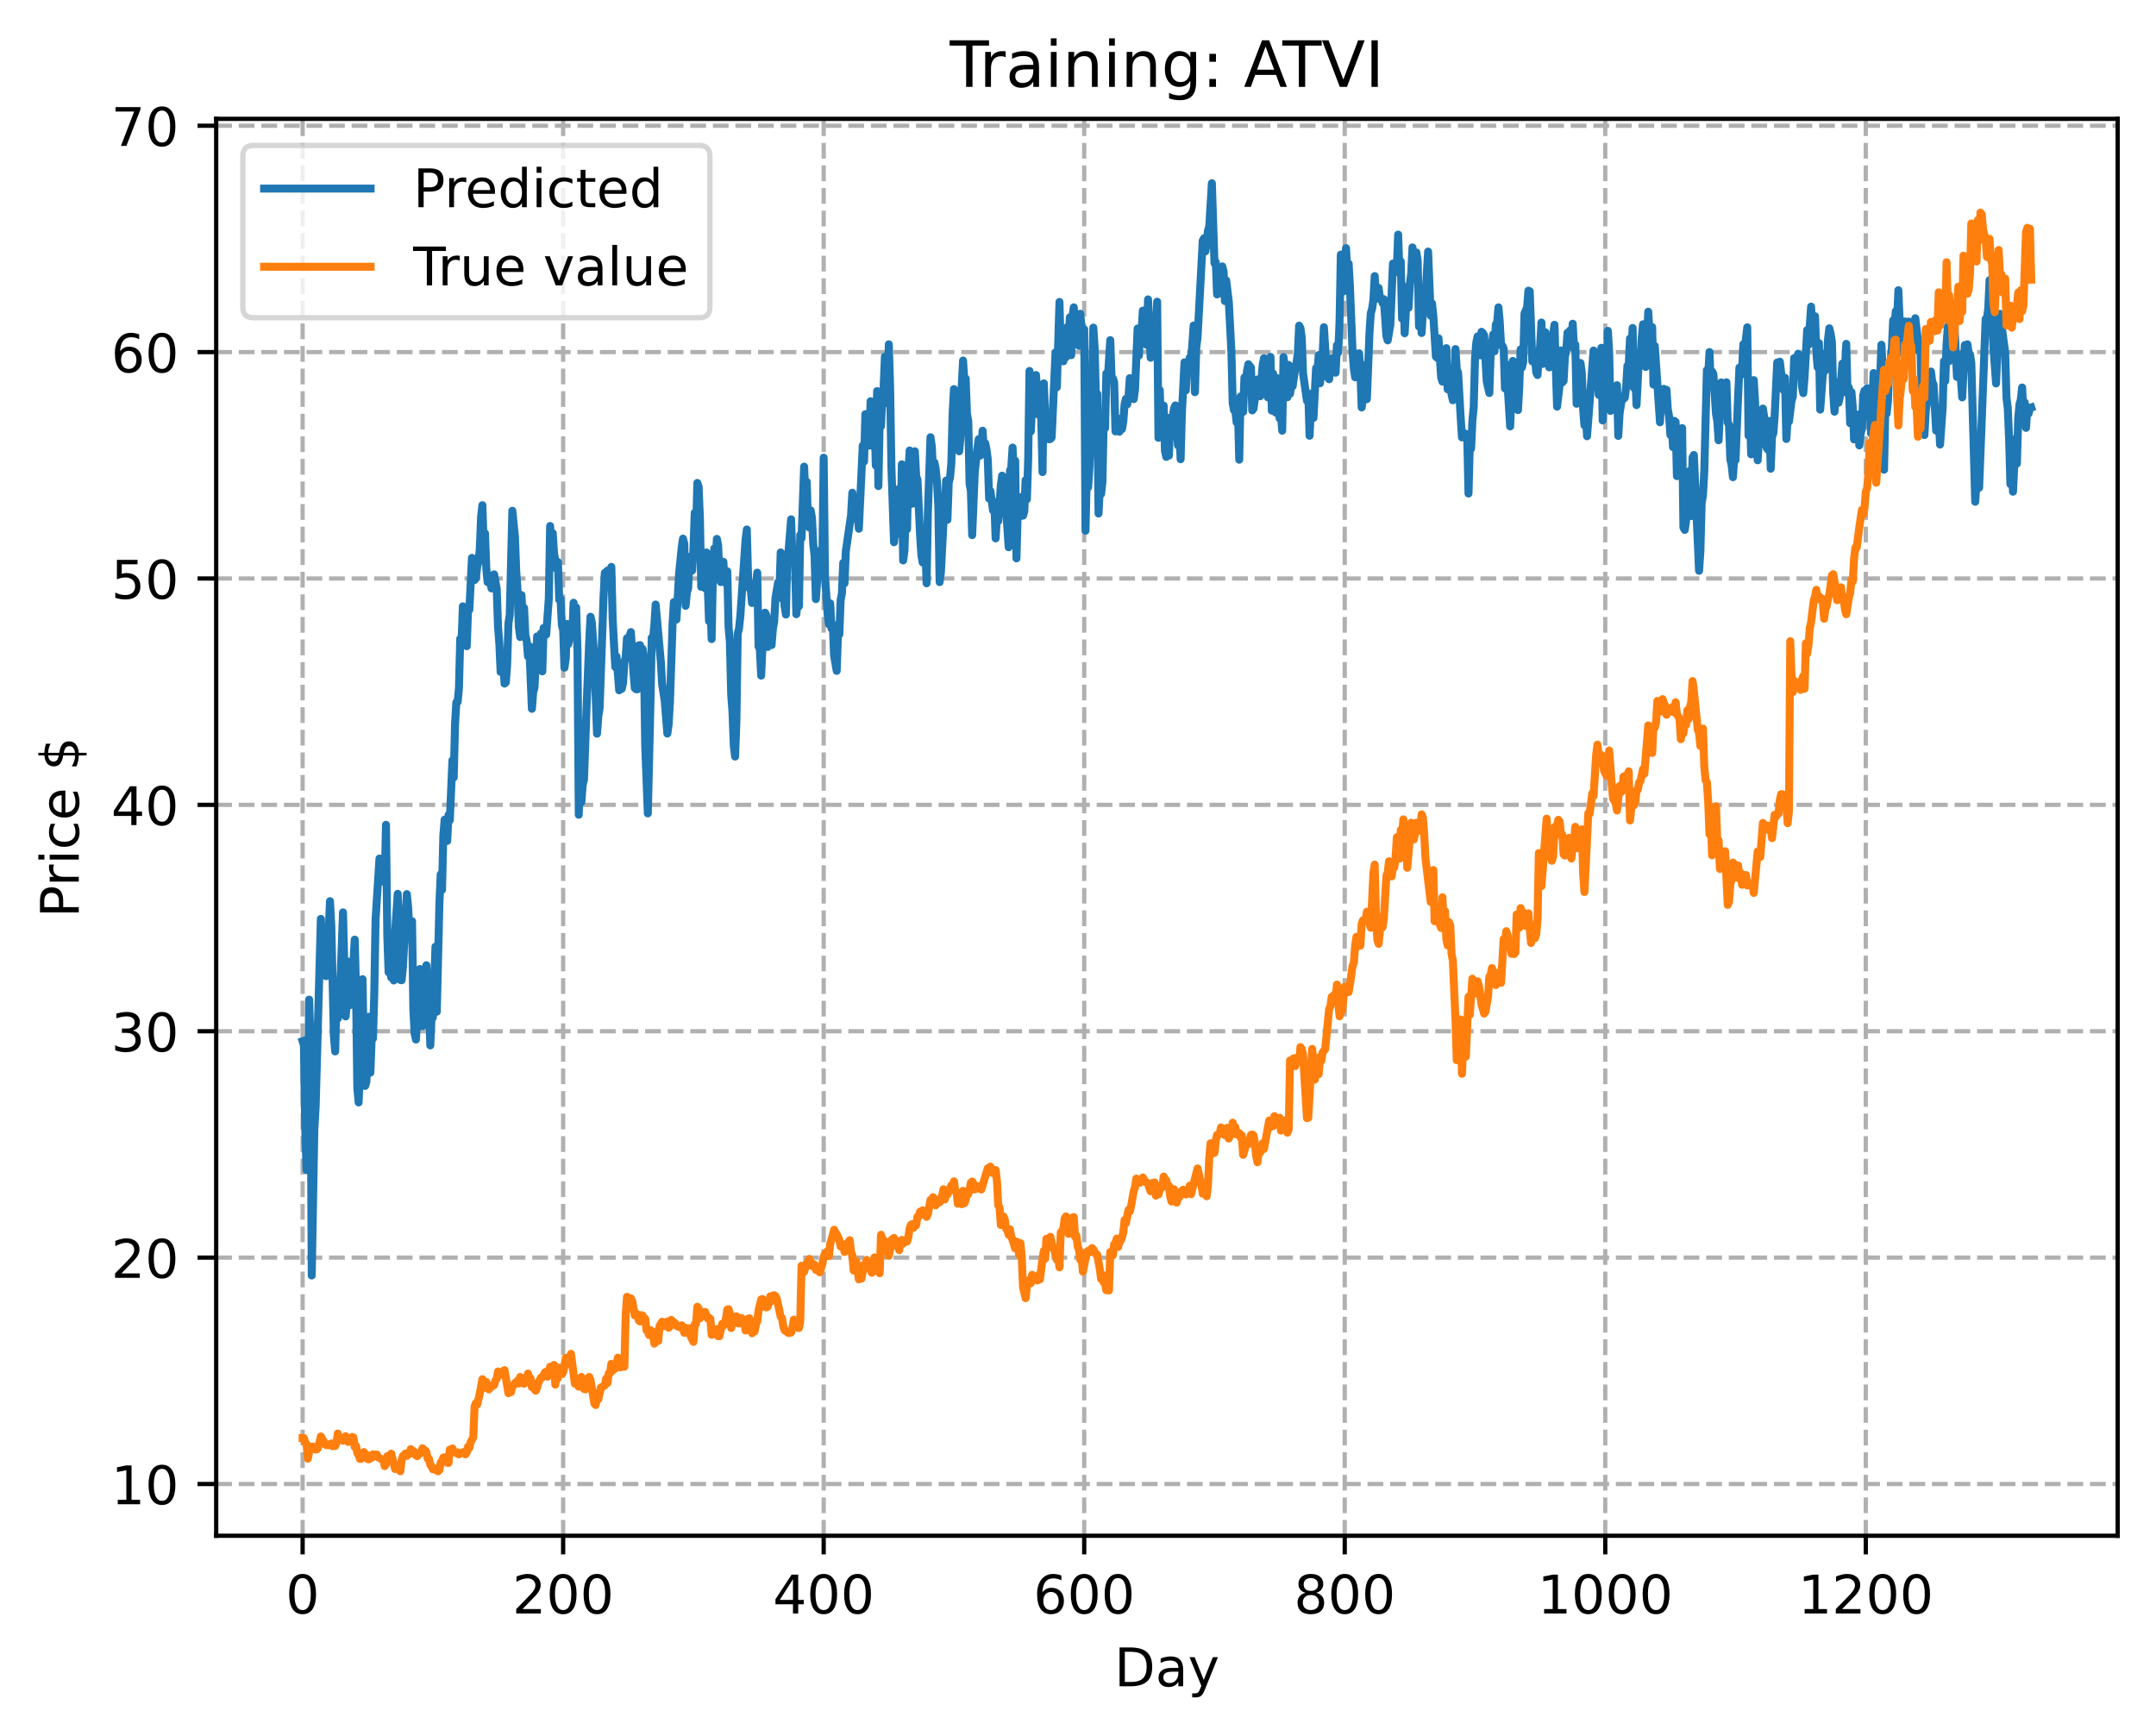 <?xml version="1.0" encoding="utf-8" standalone="no"?>
<!DOCTYPE svg PUBLIC "-//W3C//DTD SVG 1.1//EN"
  "http://www.w3.org/Graphics/SVG/1.1/DTD/svg11.dtd">
<!-- Created with matplotlib (https://matplotlib.org/) -->
<svg height="325.986pt" version="1.1" viewBox="0 0 404.923 325.986" width="404.923pt" xmlns="http://www.w3.org/2000/svg" xmlns:xlink="http://www.w3.org/1999/xlink">
 <defs>
  <style type="text/css">
*{stroke-linecap:butt;stroke-linejoin:round;}
  </style>
 </defs>
 <g id="figure_1">
  <g id="patch_1">
   <path d="M 0 325.986 
L 404.923 325.986 
L 404.923 0 
L 0 0 
z
" style="fill:#ffffff;"/>
  </g>
  <g id="axes_1">
   <g id="patch_2">
    <path d="M 40.603 288.43 
L 397.723 288.43 
L 397.723 22.318 
L 40.603 22.318 
z
" style="fill:#ffffff;"/>
   </g>
   <g id="matplotlib.axis_1">
    <g id="xtick_1">
     <g id="line2d_1">
      <path clip-path="url(#p1827b622cc)" d="M 56.836 288.43 
L 56.836 22.318 
" style="fill:none;stroke:#b0b0b0;stroke-dasharray:2.96,1.28;stroke-dashoffset:0;stroke-width:0.8;"/>
     </g>
     <g id="line2d_2">
      <defs>
       <path d="M 0 0 
L 0 3.5 
" id="m741fa3ff67" style="stroke:#000000;stroke-width:0.8;"/>
      </defs>
      <g>
       <use style="stroke:#000000;stroke-width:0.8;" x="56.836" xlink:href="#m741fa3ff67" y="288.43"/>
      </g>
     </g>
     <g id="text_1">
      <!-- 0 -->
      <defs>
       <path d="M 31.781 66.406 
Q 24.172 66.406 20.328 58.906 
Q 16.5 51.422 16.5 36.375 
Q 16.5 21.391 20.328 13.891 
Q 24.172 6.391 31.781 6.391 
Q 39.453 6.391 43.281 13.891 
Q 47.125 21.391 47.125 36.375 
Q 47.125 51.422 43.281 58.906 
Q 39.453 66.406 31.781 66.406 
z
M 31.781 74.219 
Q 44.047 74.219 50.516 64.516 
Q 56.984 54.828 56.984 36.375 
Q 56.984 17.969 50.516 8.266 
Q 44.047 -1.422 31.781 -1.422 
Q 19.531 -1.422 13.062 8.266 
Q 6.594 17.969 6.594 36.375 
Q 6.594 54.828 13.062 64.516 
Q 19.531 74.219 31.781 74.219 
z
" id="DejaVuSans-48"/>
      </defs>
      <g transform="translate(53.655 303.029)scale(0.1 -0.1)">
       <use xlink:href="#DejaVuSans-48"/>
      </g>
     </g>
    </g>
    <g id="xtick_2">
     <g id="line2d_3">
      <path clip-path="url(#p1827b622cc)" d="M 105.766 288.43 
L 105.766 22.318 
" style="fill:none;stroke:#b0b0b0;stroke-dasharray:2.96,1.28;stroke-dashoffset:0;stroke-width:0.8;"/>
     </g>
     <g id="line2d_4">
      <g>
       <use style="stroke:#000000;stroke-width:0.8;" x="105.766" xlink:href="#m741fa3ff67" y="288.43"/>
      </g>
     </g>
     <g id="text_2">
      <!-- 200 -->
      <defs>
       <path d="M 19.188 8.297 
L 53.609 8.297 
L 53.609 0 
L 7.328 0 
L 7.328 8.297 
Q 12.938 14.109 22.625 23.891 
Q 32.328 33.688 34.812 36.531 
Q 39.547 41.844 41.422 45.531 
Q 43.312 49.219 43.312 52.781 
Q 43.312 58.594 39.234 62.25 
Q 35.156 65.922 28.609 65.922 
Q 23.969 65.922 18.812 64.312 
Q 13.672 62.703 7.812 59.422 
L 7.812 69.391 
Q 13.766 71.781 18.938 73 
Q 24.125 74.219 28.422 74.219 
Q 39.75 74.219 46.484 68.547 
Q 53.219 62.891 53.219 53.422 
Q 53.219 48.922 51.531 44.891 
Q 49.859 40.875 45.406 35.406 
Q 44.188 33.984 37.641 27.219 
Q 31.109 20.453 19.188 8.297 
z
" id="DejaVuSans-50"/>
      </defs>
      <g transform="translate(96.223 303.029)scale(0.1 -0.1)">
       <use xlink:href="#DejaVuSans-50"/>
       <use x="63.623" xlink:href="#DejaVuSans-48"/>
       <use x="127.246" xlink:href="#DejaVuSans-48"/>
      </g>
     </g>
    </g>
    <g id="xtick_3">
     <g id="line2d_5">
      <path clip-path="url(#p1827b622cc)" d="M 154.697 288.43 
L 154.697 22.318 
" style="fill:none;stroke:#b0b0b0;stroke-dasharray:2.96,1.28;stroke-dashoffset:0;stroke-width:0.8;"/>
     </g>
     <g id="line2d_6">
      <g>
       <use style="stroke:#000000;stroke-width:0.8;" x="154.697" xlink:href="#m741fa3ff67" y="288.43"/>
      </g>
     </g>
     <g id="text_3">
      <!-- 400 -->
      <defs>
       <path d="M 37.797 64.312 
L 12.891 25.391 
L 37.797 25.391 
z
M 35.203 72.906 
L 47.609 72.906 
L 47.609 25.391 
L 58.016 25.391 
L 58.016 17.188 
L 47.609 17.188 
L 47.609 0 
L 37.797 0 
L 37.797 17.188 
L 4.891 17.188 
L 4.891 26.703 
z
" id="DejaVuSans-52"/>
      </defs>
      <g transform="translate(145.153 303.029)scale(0.1 -0.1)">
       <use xlink:href="#DejaVuSans-52"/>
       <use x="63.623" xlink:href="#DejaVuSans-48"/>
       <use x="127.246" xlink:href="#DejaVuSans-48"/>
      </g>
     </g>
    </g>
    <g id="xtick_4">
     <g id="line2d_7">
      <path clip-path="url(#p1827b622cc)" d="M 203.628 288.43 
L 203.628 22.318 
" style="fill:none;stroke:#b0b0b0;stroke-dasharray:2.96,1.28;stroke-dashoffset:0;stroke-width:0.8;"/>
     </g>
     <g id="line2d_8">
      <g>
       <use style="stroke:#000000;stroke-width:0.8;" x="203.628" xlink:href="#m741fa3ff67" y="288.43"/>
      </g>
     </g>
     <g id="text_4">
      <!-- 600 -->
      <defs>
       <path d="M 33.016 40.375 
Q 26.375 40.375 22.484 35.828 
Q 18.609 31.297 18.609 23.391 
Q 18.609 15.531 22.484 10.953 
Q 26.375 6.391 33.016 6.391 
Q 39.656 6.391 43.531 10.953 
Q 47.406 15.531 47.406 23.391 
Q 47.406 31.297 43.531 35.828 
Q 39.656 40.375 33.016 40.375 
z
M 52.594 71.297 
L 52.594 62.312 
Q 48.875 64.062 45.094 64.984 
Q 41.312 65.922 37.594 65.922 
Q 27.828 65.922 22.672 59.328 
Q 17.531 52.734 16.797 39.406 
Q 19.672 43.656 24.016 45.922 
Q 28.375 48.188 33.594 48.188 
Q 44.578 48.188 50.953 41.516 
Q 57.328 34.859 57.328 23.391 
Q 57.328 12.156 50.688 5.359 
Q 44.047 -1.422 33.016 -1.422 
Q 20.359 -1.422 13.672 8.266 
Q 6.984 17.969 6.984 36.375 
Q 6.984 53.656 15.188 63.938 
Q 23.391 74.219 37.203 74.219 
Q 40.922 74.219 44.703 73.484 
Q 48.484 72.75 52.594 71.297 
z
" id="DejaVuSans-54"/>
      </defs>
      <g transform="translate(194.084 303.029)scale(0.1 -0.1)">
       <use xlink:href="#DejaVuSans-54"/>
       <use x="63.623" xlink:href="#DejaVuSans-48"/>
       <use x="127.246" xlink:href="#DejaVuSans-48"/>
      </g>
     </g>
    </g>
    <g id="xtick_5">
     <g id="line2d_9">
      <path clip-path="url(#p1827b622cc)" d="M 252.558 288.43 
L 252.558 22.318 
" style="fill:none;stroke:#b0b0b0;stroke-dasharray:2.96,1.28;stroke-dashoffset:0;stroke-width:0.8;"/>
     </g>
     <g id="line2d_10">
      <g>
       <use style="stroke:#000000;stroke-width:0.8;" x="252.558" xlink:href="#m741fa3ff67" y="288.43"/>
      </g>
     </g>
     <g id="text_5">
      <!-- 800 -->
      <defs>
       <path d="M 31.781 34.625 
Q 24.75 34.625 20.719 30.859 
Q 16.703 27.094 16.703 20.516 
Q 16.703 13.922 20.719 10.156 
Q 24.75 6.391 31.781 6.391 
Q 38.812 6.391 42.859 10.172 
Q 46.922 13.969 46.922 20.516 
Q 46.922 27.094 42.891 30.859 
Q 38.875 34.625 31.781 34.625 
z
M 21.922 38.812 
Q 15.578 40.375 12.031 44.719 
Q 8.5 49.078 8.5 55.328 
Q 8.5 64.062 14.719 69.141 
Q 20.953 74.219 31.781 74.219 
Q 42.672 74.219 48.875 69.141 
Q 55.078 64.062 55.078 55.328 
Q 55.078 49.078 51.531 44.719 
Q 48 40.375 41.703 38.812 
Q 48.828 37.156 52.797 32.312 
Q 56.781 27.484 56.781 20.516 
Q 56.781 9.906 50.312 4.234 
Q 43.844 -1.422 31.781 -1.422 
Q 19.734 -1.422 13.25 4.234 
Q 6.781 9.906 6.781 20.516 
Q 6.781 27.484 10.781 32.312 
Q 14.797 37.156 21.922 38.812 
z
M 18.312 54.391 
Q 18.312 48.734 21.844 45.562 
Q 25.391 42.391 31.781 42.391 
Q 38.141 42.391 41.719 45.562 
Q 45.312 48.734 45.312 54.391 
Q 45.312 60.062 41.719 63.234 
Q 38.141 66.406 31.781 66.406 
Q 25.391 66.406 21.844 63.234 
Q 18.312 60.062 18.312 54.391 
z
" id="DejaVuSans-56"/>
      </defs>
      <g transform="translate(243.015 303.029)scale(0.1 -0.1)">
       <use xlink:href="#DejaVuSans-56"/>
       <use x="63.623" xlink:href="#DejaVuSans-48"/>
       <use x="127.246" xlink:href="#DejaVuSans-48"/>
      </g>
     </g>
    </g>
    <g id="xtick_6">
     <g id="line2d_11">
      <path clip-path="url(#p1827b622cc)" d="M 301.489 288.43 
L 301.489 22.318 
" style="fill:none;stroke:#b0b0b0;stroke-dasharray:2.96,1.28;stroke-dashoffset:0;stroke-width:0.8;"/>
     </g>
     <g id="line2d_12">
      <g>
       <use style="stroke:#000000;stroke-width:0.8;" x="301.489" xlink:href="#m741fa3ff67" y="288.43"/>
      </g>
     </g>
     <g id="text_6">
      <!-- 1000 -->
      <defs>
       <path d="M 12.406 8.297 
L 28.516 8.297 
L 28.516 63.922 
L 10.984 60.406 
L 10.984 69.391 
L 28.422 72.906 
L 38.281 72.906 
L 38.281 8.297 
L 54.391 8.297 
L 54.391 0 
L 12.406 0 
z
" id="DejaVuSans-49"/>
      </defs>
      <g transform="translate(288.764 303.029)scale(0.1 -0.1)">
       <use xlink:href="#DejaVuSans-49"/>
       <use x="63.623" xlink:href="#DejaVuSans-48"/>
       <use x="127.246" xlink:href="#DejaVuSans-48"/>
       <use x="190.869" xlink:href="#DejaVuSans-48"/>
      </g>
     </g>
    </g>
    <g id="xtick_7">
     <g id="line2d_13">
      <path clip-path="url(#p1827b622cc)" d="M 350.419 288.43 
L 350.419 22.318 
" style="fill:none;stroke:#b0b0b0;stroke-dasharray:2.96,1.28;stroke-dashoffset:0;stroke-width:0.8;"/>
     </g>
     <g id="line2d_14">
      <g>
       <use style="stroke:#000000;stroke-width:0.8;" x="350.419" xlink:href="#m741fa3ff67" y="288.43"/>
      </g>
     </g>
     <g id="text_7">
      <!-- 1200 -->
      <g transform="translate(337.694 303.029)scale(0.1 -0.1)">
       <use xlink:href="#DejaVuSans-49"/>
       <use x="63.623" xlink:href="#DejaVuSans-50"/>
       <use x="127.246" xlink:href="#DejaVuSans-48"/>
       <use x="190.869" xlink:href="#DejaVuSans-48"/>
      </g>
     </g>
    </g>
    <g id="text_8">
     <!-- Day -->
     <defs>
      <path d="M 19.672 64.797 
L 19.672 8.109 
L 31.594 8.109 
Q 46.688 8.109 53.688 14.938 
Q 60.688 21.781 60.688 36.531 
Q 60.688 51.172 53.688 57.984 
Q 46.688 64.797 31.594 64.797 
z
M 9.812 72.906 
L 30.078 72.906 
Q 51.266 72.906 61.172 64.094 
Q 71.094 55.281 71.094 36.531 
Q 71.094 17.672 61.125 8.828 
Q 51.172 0 30.078 0 
L 9.812 0 
z
" id="DejaVuSans-68"/>
      <path d="M 34.281 27.484 
Q 23.391 27.484 19.188 25 
Q 14.984 22.516 14.984 16.5 
Q 14.984 11.719 18.141 8.906 
Q 21.297 6.109 26.703 6.109 
Q 34.188 6.109 38.703 11.406 
Q 43.219 16.703 43.219 25.484 
L 43.219 27.484 
z
M 52.203 31.203 
L 52.203 0 
L 43.219 0 
L 43.219 8.297 
Q 40.141 3.328 35.547 0.953 
Q 30.953 -1.422 24.312 -1.422 
Q 15.922 -1.422 10.953 3.297 
Q 6 8.016 6 15.922 
Q 6 25.141 12.172 29.828 
Q 18.359 34.516 30.609 34.516 
L 43.219 34.516 
L 43.219 35.406 
Q 43.219 41.609 39.141 45 
Q 35.062 48.391 27.688 48.391 
Q 23 48.391 18.547 47.266 
Q 14.109 46.141 10.016 43.891 
L 10.016 52.203 
Q 14.938 54.109 19.578 55.047 
Q 24.219 56 28.609 56 
Q 40.484 56 46.344 49.844 
Q 52.203 43.703 52.203 31.203 
z
" id="DejaVuSans-97"/>
      <path d="M 32.172 -5.078 
Q 28.375 -14.844 24.75 -17.812 
Q 21.141 -20.797 15.094 -20.797 
L 7.906 -20.797 
L 7.906 -13.281 
L 13.188 -13.281 
Q 16.891 -13.281 18.938 -11.516 
Q 21 -9.766 23.484 -3.219 
L 25.094 0.875 
L 2.984 54.688 
L 12.5 54.688 
L 29.594 11.922 
L 46.688 54.688 
L 56.203 54.688 
z
" id="DejaVuSans-121"/>
     </defs>
     <g transform="translate(209.29 316.707)scale(0.1 -0.1)">
      <use xlink:href="#DejaVuSans-68"/>
      <use x="77.002" xlink:href="#DejaVuSans-97"/>
      <use x="138.281" xlink:href="#DejaVuSans-121"/>
     </g>
    </g>
   </g>
   <g id="matplotlib.axis_2">
    <g id="ytick_1">
     <g id="line2d_15">
      <path clip-path="url(#p1827b622cc)" d="M 40.603 278.715 
L 397.723 278.715 
" style="fill:none;stroke:#b0b0b0;stroke-dasharray:2.96,1.28;stroke-dashoffset:0;stroke-width:0.8;"/>
     </g>
     <g id="line2d_16">
      <defs>
       <path d="M 0 0 
L -3.5 0 
" id="ma6d38b83bf" style="stroke:#000000;stroke-width:0.8;"/>
      </defs>
      <g>
       <use style="stroke:#000000;stroke-width:0.8;" x="40.603" xlink:href="#ma6d38b83bf" y="278.715"/>
      </g>
     </g>
     <g id="text_9">
      <!-- 10 -->
      <g transform="translate(20.878 282.514)scale(0.1 -0.1)">
       <use xlink:href="#DejaVuSans-49"/>
       <use x="63.623" xlink:href="#DejaVuSans-48"/>
      </g>
     </g>
    </g>
    <g id="ytick_2">
     <g id="line2d_17">
      <path clip-path="url(#p1827b622cc)" d="M 40.603 236.198 
L 397.723 236.198 
" style="fill:none;stroke:#b0b0b0;stroke-dasharray:2.96,1.28;stroke-dashoffset:0;stroke-width:0.8;"/>
     </g>
     <g id="line2d_18">
      <g>
       <use style="stroke:#000000;stroke-width:0.8;" x="40.603" xlink:href="#ma6d38b83bf" y="236.198"/>
      </g>
     </g>
     <g id="text_10">
      <!-- 20 -->
      <g transform="translate(20.878 239.997)scale(0.1 -0.1)">
       <use xlink:href="#DejaVuSans-50"/>
       <use x="63.623" xlink:href="#DejaVuSans-48"/>
      </g>
     </g>
    </g>
    <g id="ytick_3">
     <g id="line2d_19">
      <path clip-path="url(#p1827b622cc)" d="M 40.603 193.68 
L 397.723 193.68 
" style="fill:none;stroke:#b0b0b0;stroke-dasharray:2.96,1.28;stroke-dashoffset:0;stroke-width:0.8;"/>
     </g>
     <g id="line2d_20">
      <g>
       <use style="stroke:#000000;stroke-width:0.8;" x="40.603" xlink:href="#ma6d38b83bf" y="193.68"/>
      </g>
     </g>
     <g id="text_11">
      <!-- 30 -->
      <defs>
       <path d="M 40.578 39.312 
Q 47.656 37.797 51.625 33 
Q 55.609 28.219 55.609 21.188 
Q 55.609 10.406 48.188 4.484 
Q 40.766 -1.422 27.094 -1.422 
Q 22.516 -1.422 17.656 -0.516 
Q 12.797 0.391 7.625 2.203 
L 7.625 11.719 
Q 11.719 9.328 16.594 8.109 
Q 21.484 6.891 26.812 6.891 
Q 36.078 6.891 40.938 10.547 
Q 45.797 14.203 45.797 21.188 
Q 45.797 27.641 41.281 31.266 
Q 36.766 34.906 28.719 34.906 
L 20.219 34.906 
L 20.219 43.016 
L 29.109 43.016 
Q 36.375 43.016 40.234 45.922 
Q 44.094 48.828 44.094 54.297 
Q 44.094 59.906 40.109 62.906 
Q 36.141 65.922 28.719 65.922 
Q 24.656 65.922 20.016 65.031 
Q 15.375 64.156 9.812 62.312 
L 9.812 71.094 
Q 15.438 72.656 20.344 73.438 
Q 25.25 74.219 29.594 74.219 
Q 40.828 74.219 47.359 69.109 
Q 53.906 64.016 53.906 55.328 
Q 53.906 49.266 50.438 45.094 
Q 46.969 40.922 40.578 39.312 
z
" id="DejaVuSans-51"/>
      </defs>
      <g transform="translate(20.878 197.48)scale(0.1 -0.1)">
       <use xlink:href="#DejaVuSans-51"/>
       <use x="63.623" xlink:href="#DejaVuSans-48"/>
      </g>
     </g>
    </g>
    <g id="ytick_4">
     <g id="line2d_21">
      <path clip-path="url(#p1827b622cc)" d="M 40.603 151.163 
L 397.723 151.163 
" style="fill:none;stroke:#b0b0b0;stroke-dasharray:2.96,1.28;stroke-dashoffset:0;stroke-width:0.8;"/>
     </g>
     <g id="line2d_22">
      <g>
       <use style="stroke:#000000;stroke-width:0.8;" x="40.603" xlink:href="#ma6d38b83bf" y="151.163"/>
      </g>
     </g>
     <g id="text_12">
      <!-- 40 -->
      <g transform="translate(20.878 154.962)scale(0.1 -0.1)">
       <use xlink:href="#DejaVuSans-52"/>
       <use x="63.623" xlink:href="#DejaVuSans-48"/>
      </g>
     </g>
    </g>
    <g id="ytick_5">
     <g id="line2d_23">
      <path clip-path="url(#p1827b622cc)" d="M 40.603 108.646 
L 397.723 108.646 
" style="fill:none;stroke:#b0b0b0;stroke-dasharray:2.96,1.28;stroke-dashoffset:0;stroke-width:0.8;"/>
     </g>
     <g id="line2d_24">
      <g>
       <use style="stroke:#000000;stroke-width:0.8;" x="40.603" xlink:href="#ma6d38b83bf" y="108.646"/>
      </g>
     </g>
     <g id="text_13">
      <!-- 50 -->
      <defs>
       <path d="M 10.797 72.906 
L 49.516 72.906 
L 49.516 64.594 
L 19.828 64.594 
L 19.828 46.734 
Q 21.969 47.469 24.109 47.828 
Q 26.266 48.188 28.422 48.188 
Q 40.625 48.188 47.75 41.5 
Q 54.891 34.812 54.891 23.391 
Q 54.891 11.625 47.562 5.094 
Q 40.234 -1.422 26.906 -1.422 
Q 22.312 -1.422 17.547 -0.641 
Q 12.797 0.141 7.719 1.703 
L 7.719 11.625 
Q 12.109 9.234 16.797 8.062 
Q 21.484 6.891 26.703 6.891 
Q 35.156 6.891 40.078 11.328 
Q 45.016 15.766 45.016 23.391 
Q 45.016 31 40.078 35.438 
Q 35.156 39.891 26.703 39.891 
Q 22.75 39.891 18.812 39.016 
Q 14.891 38.141 10.797 36.281 
z
" id="DejaVuSans-53"/>
      </defs>
      <g transform="translate(20.878 112.445)scale(0.1 -0.1)">
       <use xlink:href="#DejaVuSans-53"/>
       <use x="63.623" xlink:href="#DejaVuSans-48"/>
      </g>
     </g>
    </g>
    <g id="ytick_6">
     <g id="line2d_25">
      <path clip-path="url(#p1827b622cc)" d="M 40.603 66.128 
L 397.723 66.128 
" style="fill:none;stroke:#b0b0b0;stroke-dasharray:2.96,1.28;stroke-dashoffset:0;stroke-width:0.8;"/>
     </g>
     <g id="line2d_26">
      <g>
       <use style="stroke:#000000;stroke-width:0.8;" x="40.603" xlink:href="#ma6d38b83bf" y="66.128"/>
      </g>
     </g>
     <g id="text_14">
      <!-- 60 -->
      <g transform="translate(20.878 69.927)scale(0.1 -0.1)">
       <use xlink:href="#DejaVuSans-54"/>
       <use x="63.623" xlink:href="#DejaVuSans-48"/>
      </g>
     </g>
    </g>
    <g id="ytick_7">
     <g id="line2d_27">
      <path clip-path="url(#p1827b622cc)" d="M 40.603 23.611 
L 397.723 23.611 
" style="fill:none;stroke:#b0b0b0;stroke-dasharray:2.96,1.28;stroke-dashoffset:0;stroke-width:0.8;"/>
     </g>
     <g id="line2d_28">
      <g>
       <use style="stroke:#000000;stroke-width:0.8;" x="40.603" xlink:href="#ma6d38b83bf" y="23.611"/>
      </g>
     </g>
     <g id="text_15">
      <!-- 70 -->
      <defs>
       <path d="M 8.203 72.906 
L 55.078 72.906 
L 55.078 68.703 
L 28.609 0 
L 18.312 0 
L 43.219 64.594 
L 8.203 64.594 
z
" id="DejaVuSans-55"/>
      </defs>
      <g transform="translate(20.878 27.41)scale(0.1 -0.1)">
       <use xlink:href="#DejaVuSans-55"/>
       <use x="63.623" xlink:href="#DejaVuSans-48"/>
      </g>
     </g>
    </g>
    <g id="text_16">
     <!-- Price $ -->
     <defs>
      <path d="M 19.672 64.797 
L 19.672 37.406 
L 32.078 37.406 
Q 38.969 37.406 42.719 40.969 
Q 46.484 44.531 46.484 51.125 
Q 46.484 57.672 42.719 61.234 
Q 38.969 64.797 32.078 64.797 
z
M 9.812 72.906 
L 32.078 72.906 
Q 44.344 72.906 50.609 67.359 
Q 56.891 61.812 56.891 51.125 
Q 56.891 40.328 50.609 34.812 
Q 44.344 29.297 32.078 29.297 
L 19.672 29.297 
L 19.672 0 
L 9.812 0 
z
" id="DejaVuSans-80"/>
      <path d="M 41.109 46.297 
Q 39.594 47.172 37.812 47.578 
Q 36.031 48 33.891 48 
Q 26.266 48 22.188 43.047 
Q 18.109 38.094 18.109 28.812 
L 18.109 0 
L 9.078 0 
L 9.078 54.688 
L 18.109 54.688 
L 18.109 46.188 
Q 20.953 51.172 25.484 53.578 
Q 30.031 56 36.531 56 
Q 37.453 56 38.578 55.875 
Q 39.703 55.766 41.062 55.516 
z
" id="DejaVuSans-114"/>
      <path d="M 9.422 54.688 
L 18.406 54.688 
L 18.406 0 
L 9.422 0 
z
M 9.422 75.984 
L 18.406 75.984 
L 18.406 64.594 
L 9.422 64.594 
z
" id="DejaVuSans-105"/>
      <path d="M 48.781 52.594 
L 48.781 44.188 
Q 44.969 46.297 41.141 47.344 
Q 37.312 48.391 33.406 48.391 
Q 24.656 48.391 19.812 42.844 
Q 14.984 37.312 14.984 27.297 
Q 14.984 17.281 19.812 11.734 
Q 24.656 6.203 33.406 6.203 
Q 37.312 6.203 41.141 7.25 
Q 44.969 8.297 48.781 10.406 
L 48.781 2.094 
Q 45.016 0.344 40.984 -0.531 
Q 36.969 -1.422 32.422 -1.422 
Q 20.062 -1.422 12.781 6.344 
Q 5.516 14.109 5.516 27.297 
Q 5.516 40.672 12.859 48.328 
Q 20.219 56 33.016 56 
Q 37.156 56 41.109 55.141 
Q 45.062 54.297 48.781 52.594 
z
" id="DejaVuSans-99"/>
      <path d="M 56.203 29.594 
L 56.203 25.203 
L 14.891 25.203 
Q 15.484 15.922 20.484 11.062 
Q 25.484 6.203 34.422 6.203 
Q 39.594 6.203 44.453 7.469 
Q 49.312 8.734 54.109 11.281 
L 54.109 2.781 
Q 49.266 0.734 44.188 -0.344 
Q 39.109 -1.422 33.891 -1.422 
Q 20.797 -1.422 13.156 6.188 
Q 5.516 13.812 5.516 26.812 
Q 5.516 40.234 12.766 48.109 
Q 20.016 56 32.328 56 
Q 43.359 56 49.781 48.891 
Q 56.203 41.797 56.203 29.594 
z
M 47.219 32.234 
Q 47.125 39.594 43.094 43.984 
Q 39.062 48.391 32.422 48.391 
Q 24.906 48.391 20.391 44.141 
Q 15.875 39.891 15.188 32.172 
z
" id="DejaVuSans-101"/>
      <path id="DejaVuSans-32"/>
      <path d="M 33.797 -14.703 
L 28.906 -14.703 
L 28.859 0 
Q 23.734 0.094 18.609 1.188 
Q 13.484 2.297 8.297 4.5 
L 8.297 13.281 
Q 13.281 10.156 18.375 8.562 
Q 23.484 6.984 28.906 6.938 
L 28.906 29.203 
Q 18.109 30.953 13.203 35.156 
Q 8.297 39.359 8.297 46.688 
Q 8.297 54.641 13.625 59.219 
Q 18.953 63.812 28.906 64.5 
L 28.906 75.984 
L 33.797 75.984 
L 33.797 64.656 
Q 38.328 64.453 42.578 63.688 
Q 46.828 62.938 50.875 61.625 
L 50.875 53.078 
Q 46.828 55.125 42.547 56.25 
Q 38.281 57.375 33.797 57.562 
L 33.797 36.719 
Q 44.875 35.016 50.094 30.609 
Q 55.328 26.219 55.328 18.609 
Q 55.328 10.359 49.781 5.594 
Q 44.234 0.828 33.797 0.094 
z
M 28.906 37.594 
L 28.906 57.625 
Q 23.25 56.984 20.266 54.391 
Q 17.281 51.812 17.281 47.516 
Q 17.281 43.312 20.031 40.969 
Q 22.797 38.625 28.906 37.594 
z
M 33.797 28.219 
L 33.797 7.078 
Q 39.984 7.906 43.141 10.594 
Q 46.297 13.281 46.297 17.672 
Q 46.297 21.969 43.281 24.5 
Q 40.281 27.047 33.797 28.219 
z
" id="DejaVuSans-36"/>
     </defs>
     <g transform="translate(14.798 172.342)rotate(-90)scale(0.1 -0.1)">
      <use xlink:href="#DejaVuSans-80"/>
      <use x="58.553" xlink:href="#DejaVuSans-114"/>
      <use x="99.666" xlink:href="#DejaVuSans-105"/>
      <use x="127.449" xlink:href="#DejaVuSans-99"/>
      <use x="182.43" xlink:href="#DejaVuSans-101"/>
      <use x="243.953" xlink:href="#DejaVuSans-32"/>
      <use x="275.74" xlink:href="#DejaVuSans-36"/>
     </g>
    </g>
   </g>
   <g id="line2d_29">
    <path clip-path="url(#p1827b622cc)" d="M 56.836 195.551 
L 57.081 196.331 
L 57.325 212.087 
L 57.57 219.765 
L 57.814 213.683 
L 58.059 187.751 
L 58.304 195.411 
L 58.548 239.557 
L 59.038 212.057 
L 59.282 207.859 
L 60.261 172.582 
L 60.506 179.14 
L 60.75 182.084 
L 60.995 176.108 
L 61.24 183.338 
L 61.484 181.182 
L 61.974 169.254 
L 62.218 173.717 
L 62.708 194.56 
L 62.952 197.468 
L 63.197 187.951 
L 63.441 191.29 
L 63.686 184.499 
L 63.931 184.486 
L 64.42 171.355 
L 64.909 190.9 
L 65.154 188.504 
L 65.399 180.608 
L 65.643 186.552 
L 65.888 188.735 
L 66.377 180.822 
L 66.622 176.472 
L 66.867 186.104 
L 67.111 204.375 
L 67.356 207.055 
L 67.601 200.689 
L 68.09 183.904 
L 68.335 198.226 
L 68.579 203.952 
L 68.824 203.115 
L 69.313 190.951 
L 69.558 201.463 
L 69.802 195.083 
L 70.047 195.051 
L 70.292 186.651 
L 70.536 172.75 
L 71.27 161.25 
L 72.004 163.701 
L 72.249 165.709 
L 72.494 154.911 
L 72.738 175.81 
L 72.983 182.607 
L 73.228 180.808 
L 73.472 183.592 
L 73.717 179.207 
L 73.962 184.145 
L 74.206 175.176 
L 74.696 167.873 
L 75.185 184.044 
L 75.429 184.101 
L 75.674 181.587 
L 76.408 167.93 
L 76.653 170.399 
L 76.897 174.887 
L 77.142 174.177 
L 77.387 173.008 
L 77.631 189.581 
L 77.876 194.145 
L 78.121 195.239 
L 78.855 181.996 
L 79.099 183.922 
L 79.344 192.717 
L 79.589 182.8 
L 79.833 184.859 
L 80.078 181.284 
L 80.323 187.619 
L 80.567 187.947 
L 80.812 196.34 
L 81.056 191.016 
L 81.301 191.1 
L 81.79 177.785 
L 82.035 190.01 
L 82.524 169.681 
L 82.769 164.214 
L 83.014 167.137 
L 83.258 157.071 
L 83.503 153.951 
L 83.748 155.416 
L 83.992 157.933 
L 84.237 153.066 
L 84.482 154.036 
L 84.971 142.8 
L 85.216 146.026 
L 85.46 136.022 
L 85.705 131.904 
L 85.95 131.831 
L 86.194 129.229 
L 86.439 119.948 
L 86.684 120.616 
L 86.928 113.874 
L 87.173 114.104 
L 87.417 116.721 
L 87.662 121.365 
L 87.907 114.463 
L 88.151 114.523 
L 88.641 104.776 
L 88.885 107.899 
L 89.13 108.937 
L 89.375 108.597 
L 89.619 106.445 
L 89.864 105.485 
L 90.109 103.173 
L 90.353 97.062 
L 90.598 94.881 
L 90.843 102.457 
L 91.087 100.158 
L 91.332 106.777 
L 91.577 109.339 
L 91.821 108.491 
L 92.066 109.206 
L 92.311 110.519 
L 92.555 108.033 
L 92.8 107.872 
L 93.289 110.559 
L 93.534 117.662 
L 93.778 120.806 
L 94.023 126.201 
L 94.268 125.416 
L 94.512 124.144 
L 94.757 128.388 
L 95.002 128.163 
L 95.246 124.883 
L 95.491 117.095 
L 95.736 115.467 
L 96.225 95.929 
L 96.714 100.858 
L 96.959 107.378 
L 97.204 110.88 
L 97.448 117.769 
L 97.693 119.642 
L 97.938 111.762 
L 98.182 115.886 
L 98.427 114.187 
L 98.672 119.283 
L 98.916 120.322 
L 99.161 123.278 
L 99.405 121.345 
L 99.895 133.126 
L 100.139 130.044 
L 100.384 129.133 
L 100.873 119.536 
L 101.118 119.787 
L 101.363 122.426 
L 101.607 118.954 
L 101.852 126.088 
L 102.097 117.932 
L 102.586 119.184 
L 103.075 112.36 
L 103.32 98.793 
L 103.565 103.709 
L 103.809 100.135 
L 104.054 103.902 
L 104.543 106.837 
L 104.788 105.577 
L 105.032 112.646 
L 105.277 112.43 
L 105.522 117.369 
L 105.766 118.363 
L 106.011 125.405 
L 106.256 123.686 
L 106.5 117.185 
L 106.745 120.968 
L 106.99 119.786 
L 107.234 117.946 
L 107.479 119.677 
L 107.724 113.205 
L 107.968 116.986 
L 108.213 114.09 
L 108.458 122.237 
L 108.702 153.023 
L 108.947 143.467 
L 109.192 150.634 
L 109.436 147.39 
L 109.681 146.423 
L 110.17 132.683 
L 110.66 120.508 
L 110.904 115.837 
L 111.149 116.848 
L 111.638 123.971 
L 112.127 137.799 
L 112.372 134.531 
L 112.617 132.953 
L 113.351 112.153 
L 113.595 107.593 
L 113.84 107.539 
L 114.085 107.167 
L 114.329 107.21 
L 114.574 110.345 
L 114.819 106.469 
L 115.063 116.267 
L 115.553 125.27 
L 115.797 123.315 
L 116.287 129.643 
L 116.531 128.187 
L 116.776 129.372 
L 117.02 128.271 
L 117.265 124.356 
L 117.51 123.469 
L 117.754 119.875 
L 117.999 123.527 
L 118.244 119.485 
L 118.488 118.713 
L 118.978 126.435 
L 119.222 129.225 
L 119.467 129.452 
L 119.712 129.462 
L 119.956 121.217 
L 120.201 121.164 
L 120.446 122.974 
L 120.69 121.882 
L 120.935 123.601 
L 121.18 140.112 
L 121.669 152.765 
L 122.158 132.15 
L 122.403 119.784 
L 122.648 120.031 
L 122.892 117.435 
L 123.137 113.538 
L 124.115 124.344 
L 124.36 128.519 
L 124.849 131.687 
L 125.339 137.774 
L 125.583 136.02 
L 125.828 131.739 
L 126.317 117.145 
L 126.562 113.076 
L 127.051 116.353 
L 127.541 107.726 
L 128.03 102.819 
L 128.275 101.164 
L 128.519 102.117 
L 128.764 113.776 
L 129.008 111.276 
L 129.253 110.419 
L 129.498 105.105 
L 129.742 104.488 
L 129.987 107.166 
L 130.232 103.345 
L 130.476 96.304 
L 130.721 100.587 
L 130.966 90.703 
L 131.21 91.422 
L 131.455 97.42 
L 131.7 110.223 
L 131.944 107.476 
L 132.189 106.925 
L 132.434 110.484 
L 132.678 103.765 
L 133.168 116.659 
L 133.412 112.847 
L 133.657 120.026 
L 133.902 106.923 
L 134.146 103.017 
L 134.391 106.319 
L 134.636 101.211 
L 134.88 102.448 
L 135.125 108.661 
L 135.369 109.319 
L 135.614 105.726 
L 135.859 105.505 
L 136.103 109.386 
L 136.593 107.301 
L 136.837 117.822 
L 137.082 120.654 
L 137.327 130.458 
L 137.571 133.724 
L 137.816 140.119 
L 138.061 142.092 
L 138.305 135.437 
L 138.55 119.016 
L 138.795 118.062 
L 139.039 115.762 
L 140.018 101.454 
L 140.263 99.444 
L 140.507 108.811 
L 140.752 110.476 
L 140.996 110.702 
L 141.241 113.252 
L 141.975 109.693 
L 142.22 107.551 
L 142.464 121.409 
L 142.709 121.918 
L 142.954 126.885 
L 143.443 116.051 
L 143.688 115.069 
L 143.932 115.572 
L 144.177 121.507 
L 144.422 117.551 
L 144.666 121.121 
L 144.911 121.147 
L 145.156 118.139 
L 145.4 116.729 
L 145.645 112.281 
L 146.134 109.397 
L 146.379 111.173 
L 146.624 103.755 
L 146.868 112.372 
L 147.113 110.609 
L 147.357 113.844 
L 147.602 115.418 
L 147.847 105.424 
L 148.091 103.587 
L 148.581 97.536 
L 148.825 105.079 
L 149.07 104.599 
L 149.315 105.565 
L 149.559 115.359 
L 149.804 113.082 
L 150.049 113.872 
L 150.293 100.481 
L 150.538 101.094 
L 151.027 87.644 
L 151.272 93.688 
L 151.517 90.488 
L 151.761 98.76 
L 152.006 99.078 
L 152.251 95.857 
L 152.495 97.268 
L 152.74 102.248 
L 152.984 104.361 
L 153.229 112.521 
L 153.474 109.039 
L 153.718 103.667 
L 153.963 103.431 
L 154.452 105.152 
L 154.697 85.96 
L 154.942 108.179 
L 155.431 115.301 
L 155.676 117.246 
L 155.92 113.318 
L 156.165 118.029 
L 156.41 117.275 
L 156.654 123.171 
L 157.144 125.998 
L 157.388 119.091 
L 157.633 119.152 
L 157.878 112.74 
L 158.122 111.455 
L 158.367 105.716 
L 158.612 109.535 
L 158.856 103.526 
L 159.835 96.789 
L 160.079 92.543 
L 160.324 95.751 
L 160.569 97.35 
L 160.813 93.558 
L 161.303 99.303 
L 162.037 83.685 
L 162.281 86.675 
L 162.526 77.785 
L 162.771 79.594 
L 163.015 78.33 
L 163.26 83.676 
L 163.505 75.364 
L 163.749 75.566 
L 163.994 83.83 
L 164.239 77.559 
L 164.483 87.435 
L 164.728 73.453 
L 164.972 91.297 
L 165.217 78.852 
L 165.462 80.058 
L 165.706 74.932 
L 165.951 72.847 
L 166.196 66.968 
L 166.44 73.493 
L 166.685 75.733 
L 166.93 64.667 
L 167.174 72.663 
L 167.419 87.794 
L 167.908 101.836 
L 168.153 99.004 
L 168.398 98.103 
L 168.642 96.261 
L 168.887 91.777 
L 169.132 100.332 
L 169.376 87.206 
L 169.621 105.259 
L 169.866 103.462 
L 170.11 95.67 
L 170.355 99.396 
L 170.6 88.602 
L 170.844 84.608 
L 171.089 94.665 
L 171.333 85.467 
L 171.578 94.532 
L 171.823 84.749 
L 172.067 89.422 
L 172.312 90.099 
L 172.801 100.47 
L 173.046 104.236 
L 173.291 105.648 
L 173.78 102.317 
L 174.025 109.549 
L 174.269 96.171 
L 174.759 82.12 
L 175.003 83.831 
L 175.248 89.239 
L 175.493 86.861 
L 175.737 88.111 
L 175.982 90.534 
L 176.227 94.899 
L 176.471 109.328 
L 176.716 107.447 
L 177.205 97.886 
L 177.45 97.126 
L 177.694 90.267 
L 177.939 97.621 
L 178.184 90.63 
L 178.428 89.66 
L 178.673 87.029 
L 178.918 77.586 
L 179.162 73.076 
L 179.407 75.547 
L 179.652 81.27 
L 179.896 82.307 
L 180.141 84.759 
L 180.386 82.088 
L 180.63 72.412 
L 180.875 67.716 
L 181.12 71.673 
L 181.364 71.086 
L 181.609 77.716 
L 181.854 79.112 
L 182.098 90.918 
L 182.343 92.126 
L 182.588 100.502 
L 183.077 88.59 
L 183.566 84.194 
L 183.811 82.481 
L 184.055 85.58 
L 184.3 84.246 
L 184.545 80.891 
L 184.789 84.851 
L 185.034 83.239 
L 185.279 84.426 
L 185.523 86.327 
L 185.768 93.635 
L 186.013 92.226 
L 186.502 95.875 
L 186.747 94.311 
L 186.991 101.116 
L 187.236 97.136 
L 187.481 97.879 
L 187.97 91.169 
L 188.215 89.338 
L 188.704 91.853 
L 189.438 102.78 
L 189.682 88.426 
L 189.927 87.841 
L 190.172 84.055 
L 190.416 89.34 
L 190.661 86.521 
L 190.906 104.865 
L 191.15 95.489 
L 191.395 97.113 
L 191.64 94.269 
L 191.884 93.315 
L 192.129 96.849 
L 192.374 96.053 
L 192.618 90.177 
L 192.863 93.765 
L 193.108 86.195 
L 193.352 69.676 
L 193.597 81.026 
L 194.086 71.129 
L 194.331 76.259 
L 194.575 70.433 
L 195.065 77.904 
L 195.309 77.593 
L 195.554 78.294 
L 195.799 88.661 
L 196.043 71.997 
L 196.288 77.891 
L 196.533 78.376 
L 196.777 79.855 
L 197.022 82.506 
L 197.267 82.446 
L 197.511 82.162 
L 198.245 66.183 
L 198.49 72.733 
L 198.979 56.706 
L 199.224 65.8 
L 199.713 67.859 
L 199.958 66.342 
L 200.203 67.092 
L 200.447 61.441 
L 200.692 63.623 
L 200.936 59.597 
L 201.181 66.707 
L 201.426 59.421 
L 201.67 57.725 
L 201.915 62.627 
L 202.16 60.415 
L 202.404 60.775 
L 202.649 64.952 
L 202.894 58.933 
L 203.383 64.388 
L 203.628 61.858 
L 203.872 99.683 
L 204.117 88.927 
L 204.362 91.539 
L 204.606 87.907 
L 204.851 81.644 
L 205.34 61.528 
L 205.585 65.295 
L 205.83 74.901 
L 206.074 73.955 
L 206.319 96.446 
L 206.563 91.62 
L 206.808 92.76 
L 207.053 90.467 
L 207.297 78.341 
L 207.542 80.419 
L 207.787 70.123 
L 208.031 71.587 
L 208.521 63.884 
L 208.765 70.846 
L 209.01 71.031 
L 209.255 71.82 
L 209.499 81.017 
L 209.744 79.786 
L 210.233 81.081 
L 210.478 78.622 
L 210.723 80.591 
L 210.967 79.176 
L 211.212 75.915 
L 211.457 74.916 
L 211.701 75.949 
L 211.946 74.549 
L 212.191 71.023 
L 212.435 71.884 
L 212.924 74.956 
L 213.169 73.212 
L 213.658 61.699 
L 213.903 66.767 
L 214.148 61.952 
L 214.392 62.335 
L 214.637 58.338 
L 214.882 62.237 
L 215.126 61.367 
L 215.371 64.781 
L 215.616 56.235 
L 216.105 67.182 
L 216.35 62.266 
L 216.594 61.963 
L 216.839 59.702 
L 217.084 62.321 
L 217.328 56.664 
L 217.573 82.227 
L 217.818 73.269 
L 218.062 80.548 
L 218.307 76.095 
L 218.551 76.191 
L 218.796 84.72 
L 219.041 85.811 
L 219.285 78.473 
L 219.53 85.58 
L 219.775 79.48 
L 220.019 81.861 
L 220.264 78.22 
L 220.509 76.634 
L 220.753 76.141 
L 221.243 83.651 
L 221.487 80.607 
L 221.732 86.251 
L 221.977 77.515 
L 222.466 68.043 
L 222.711 73.313 
L 222.955 69.062 
L 223.2 69.376 
L 223.445 67.167 
L 223.689 68.193 
L 224.179 61.13 
L 224.423 73.657 
L 224.668 65.288 
L 224.912 63.404 
L 225.891 45.19 
L 226.136 44.741 
L 226.38 47.224 
L 226.625 45.732 
L 226.87 43.296 
L 227.114 42.514 
L 227.604 34.414 
L 228.093 49.425 
L 228.338 49.218 
L 228.582 55.302 
L 228.827 54.872 
L 229.072 55.074 
L 229.316 54.808 
L 229.561 50.032 
L 229.806 50.989 
L 230.05 56.544 
L 230.295 52.663 
L 230.784 56.699 
L 231.273 66.023 
L 231.518 75.767 
L 231.763 77.055 
L 232.007 77.051 
L 232.252 79.331 
L 232.497 76.841 
L 232.741 86.341 
L 232.986 74.467 
L 233.231 75.497 
L 233.475 77.348 
L 233.72 70.899 
L 233.965 72.901 
L 234.209 69.629 
L 234.454 68.402 
L 234.943 69.029 
L 235.188 77.08 
L 235.433 76.751 
L 236.167 71.271 
L 236.656 74.415 
L 237.145 68.514 
L 237.39 67.278 
L 237.634 69.181 
L 237.879 73.812 
L 238.124 74.631 
L 238.368 69.533 
L 238.613 67.03 
L 238.858 77.117 
L 239.102 70.153 
L 239.347 72.889 
L 239.592 77.491 
L 239.836 71.008 
L 240.326 78.568 
L 240.57 77.92 
L 240.815 80.892 
L 241.06 67.072 
L 241.304 69.052 
L 241.549 69.101 
L 241.794 74.604 
L 242.038 68.544 
L 242.283 73.953 
L 242.527 72.386 
L 242.772 72.547 
L 243.261 69.112 
L 243.506 68.192 
L 243.751 66.269 
L 243.995 61.157 
L 244.24 61.627 
L 244.485 63.483 
L 244.729 70.15 
L 245.463 75.276 
L 245.708 73.849 
L 245.953 81.836 
L 246.197 77.027 
L 246.442 76.034 
L 246.687 78.49 
L 247.176 69.135 
L 247.421 70.106 
L 247.665 66.685 
L 247.91 71.989 
L 248.155 69.979 
L 248.399 66.771 
L 248.644 61.457 
L 249.133 69.364 
L 249.378 70.857 
L 249.622 71.233 
L 250.112 67.314 
L 250.356 67.318 
L 250.601 69.872 
L 250.846 69.999 
L 251.09 64.836 
L 251.335 66.188 
L 251.58 60.466 
L 251.824 47.811 
L 252.314 54.741 
L 252.558 49.407 
L 252.803 46.605 
L 253.048 51.186 
L 253.292 49.518 
L 253.537 53.913 
L 254.026 66.016 
L 254.271 69.218 
L 254.515 70.865 
L 255.005 67.263 
L 255.249 66.357 
L 255.494 69.629 
L 255.739 76.521 
L 255.983 74.917 
L 256.228 72.333 
L 256.473 68.539 
L 256.717 74.96 
L 257.207 62.423 
L 257.451 58.836 
L 257.696 57.981 
L 257.941 56.325 
L 258.185 51.856 
L 258.43 56.14 
L 258.675 53.959 
L 258.919 54.089 
L 259.164 55.837 
L 259.409 56.069 
L 259.653 56.906 
L 259.898 56.18 
L 260.387 63.13 
L 260.632 63.927 
L 261.121 60.943 
L 261.61 49.502 
L 261.855 49.694 
L 262.344 50.375 
L 262.589 44.061 
L 262.834 51.304 
L 263.078 49.081 
L 263.323 59.845 
L 263.568 53.769 
L 263.812 62.588 
L 264.057 58.172 
L 264.302 56.725 
L 264.546 57.795 
L 264.791 53.41 
L 265.036 51.35 
L 265.28 46.473 
L 265.77 51.93 
L 266.014 47.413 
L 266.259 48.974 
L 266.503 61.317 
L 266.748 57.886 
L 266.993 62.544 
L 267.237 58.538 
L 267.482 58.347 
L 267.727 55.506 
L 268.216 47.245 
L 268.705 59.295 
L 268.95 56.986 
L 269.195 59.312 
L 269.684 66.983 
L 269.929 67.203 
L 270.173 63.529 
L 270.663 70.866 
L 270.907 71.674 
L 271.397 68.346 
L 271.641 65.388 
L 271.886 73.113 
L 272.131 69.36 
L 272.62 74.083 
L 272.864 75.175 
L 273.109 72.818 
L 273.354 65.558 
L 273.598 69.409 
L 273.843 69.958 
L 274.332 78.382 
L 274.577 82.147 
L 274.822 81.2 
L 275.311 81.652 
L 275.556 81.556 
L 275.8 92.691 
L 276.045 83.564 
L 276.29 84.27 
L 276.534 79.036 
L 276.779 76.47 
L 277.024 67.399 
L 277.268 64.3 
L 277.513 63.176 
L 277.758 65.997 
L 278.002 66.739 
L 278.247 62.317 
L 278.491 62.541 
L 278.736 62.958 
L 279.225 71.592 
L 279.715 73.817 
L 279.959 66.483 
L 280.449 62.8 
L 280.693 65.975 
L 280.938 60.941 
L 281.183 60.581 
L 281.427 57.725 
L 281.672 60.479 
L 281.917 64.861 
L 282.161 64.934 
L 282.406 65.473 
L 282.651 72.956 
L 282.895 68.447 
L 283.629 80.082 
L 284.118 67.791 
L 284.363 68.315 
L 284.608 70.959 
L 284.852 70.392 
L 285.097 77.025 
L 285.342 72.495 
L 285.586 65.628 
L 285.831 69.02 
L 286.076 67.967 
L 286.32 58.845 
L 286.81 57.702 
L 287.054 54.591 
L 287.299 54.702 
L 287.788 67.868 
L 288.278 66.945 
L 288.522 69.973 
L 288.767 70.437 
L 289.012 66.675 
L 289.256 65.032 
L 289.501 60.577 
L 289.746 68.349 
L 289.99 62.899 
L 290.235 62.405 
L 290.479 67.389 
L 290.724 67.334 
L 290.969 68.996 
L 291.213 63.784 
L 291.458 64.472 
L 291.947 60.999 
L 292.437 76.374 
L 292.926 72.229 
L 293.171 65.824 
L 293.415 71.833 
L 293.66 71.549 
L 293.905 67.004 
L 294.149 65.984 
L 294.394 62.506 
L 294.639 63.344 
L 294.883 62.042 
L 295.128 64.117 
L 295.373 60.793 
L 295.617 65.52 
L 295.862 64.734 
L 296.106 75.831 
L 296.351 72.13 
L 296.596 73.989 
L 296.84 68.176 
L 297.085 70.054 
L 297.33 76.773 
L 297.574 79.872 
L 297.819 77.306 
L 298.064 81.932 
L 299.287 65.838 
L 299.532 69.461 
L 299.776 70.198 
L 300.021 68.184 
L 300.266 74.154 
L 300.51 71.991 
L 300.755 65.324 
L 301 78.965 
L 301.244 71.305 
L 301.489 69.001 
L 301.734 69.009 
L 301.978 62.138 
L 302.223 66.239 
L 302.467 77.181 
L 302.712 72.872 
L 302.957 74.016 
L 303.201 75.791 
L 303.446 75.837 
L 303.691 72.347 
L 303.935 81.868 
L 304.18 77.617 
L 304.669 74.515 
L 304.914 74.922 
L 305.159 74.697 
L 305.403 72.756 
L 305.648 68.711 
L 305.893 68.538 
L 306.137 63.565 
L 306.382 66.356 
L 306.627 61.596 
L 306.871 72.851 
L 307.116 70.3 
L 307.361 76.087 
L 307.85 66.389 
L 308.094 68.536 
L 308.339 63.434 
L 308.584 60.907 
L 308.828 66.921 
L 309.073 68.913 
L 309.562 58.543 
L 309.807 62.598 
L 310.052 63.435 
L 310.296 61.426 
L 310.541 72.24 
L 310.786 64.97 
L 311.764 79.313 
L 312.009 73.706 
L 312.254 74.628 
L 312.498 73.033 
L 312.743 74.351 
L 312.988 73.204 
L 313.232 76.871 
L 313.477 78.222 
L 313.722 81.693 
L 313.966 79.686 
L 314.211 83.977 
L 314.455 79.045 
L 314.7 79.238 
L 314.945 89.421 
L 315.189 80.932 
L 315.434 86.567 
L 315.679 85.556 
L 315.923 80.405 
L 316.168 99.051 
L 316.413 99.523 
L 316.657 97.848 
L 316.902 93.779 
L 317.147 93.561 
L 317.391 88.404 
L 317.636 96.926 
L 317.881 85.924 
L 318.125 85.458 
L 319.104 107.201 
L 319.349 103.592 
L 319.593 94.493 
L 319.838 93.013 
L 320.082 88.656 
L 320.572 69.519 
L 320.816 70.613 
L 321.061 66.121 
L 321.306 72.464 
L 321.55 69.778 
L 321.795 70.249 
L 322.284 77.716 
L 322.529 79.086 
L 322.774 82.695 
L 323.263 71.826 
L 323.508 77.238 
L 323.752 75.778 
L 323.997 72.718 
L 324.242 71.801 
L 324.486 79.343 
L 324.731 79.794 
L 324.976 86.28 
L 325.22 87.33 
L 325.465 89.622 
L 325.71 85.972 
L 325.954 86.404 
L 326.443 74.37 
L 326.688 69.034 
L 326.933 70.456 
L 327.177 69.379 
L 327.422 64.647 
L 327.667 65.715 
L 328.156 61.473 
L 328.401 81.834 
L 328.645 76.576 
L 328.89 85.332 
L 329.135 73.32 
L 329.379 71.392 
L 329.624 75.453 
L 329.869 83.044 
L 330.113 86.446 
L 330.358 82.221 
L 330.603 81.416 
L 330.847 83.358 
L 331.092 76.733 
L 331.581 79.843 
L 331.826 84.17 
L 332.07 84.498 
L 332.315 79.068 
L 332.56 88.036 
L 332.804 82.014 
L 333.049 81.393 
L 333.294 78.276 
L 333.783 68.079 
L 334.028 69.385 
L 334.272 67.923 
L 334.762 72.083 
L 335.006 73.322 
L 335.251 70.955 
L 335.496 82.443 
L 335.74 78.712 
L 335.985 79.182 
L 336.474 75.271 
L 336.719 74.467 
L 336.964 67.25 
L 337.208 68.341 
L 337.453 67.769 
L 337.698 66.449 
L 337.942 68.436 
L 338.187 69.022 
L 338.431 72.56 
L 338.676 73.84 
L 338.921 70.782 
L 339.41 61.979 
L 339.655 64.748 
L 340.144 57.59 
L 340.389 62.908 
L 340.633 63.485 
L 340.878 59.392 
L 341.123 65.957 
L 341.367 68.975 
L 341.612 64.434 
L 341.857 76.933 
L 342.346 70.231 
L 342.591 69.774 
L 342.835 66.324 
L 343.08 69.375 
L 343.325 63.728 
L 343.569 61.66 
L 343.814 62.686 
L 344.058 64.233 
L 344.303 73.913 
L 344.548 77.321 
L 344.792 71.782 
L 345.037 75.099 
L 345.282 75.652 
L 345.526 74.672 
L 346.016 68.297 
L 346.26 71.421 
L 346.505 69.335 
L 346.75 64.586 
L 346.994 73.92 
L 347.239 72.8 
L 347.484 79.491 
L 347.728 73.64 
L 347.973 76.494 
L 348.218 82.524 
L 348.462 78.03 
L 348.952 77.86 
L 349.196 83.659 
L 349.441 81.455 
L 349.686 80.557 
L 349.93 74.26 
L 350.175 73.383 
L 350.419 74.565 
L 350.664 72.923 
L 350.909 78.192 
L 351.153 75.745 
L 351.398 81.378 
L 351.887 70.066 
L 352.132 71.6 
L 352.377 81.287 
L 352.866 77.149 
L 353.355 64.751 
L 353.6 69.52 
L 353.845 88.217 
L 354.089 76.322 
L 354.334 77.673 
L 354.579 75.267 
L 354.823 68.3 
L 355.068 68.25 
L 355.313 65.418 
L 355.557 60.164 
L 355.802 61.346 
L 356.046 58.458 
L 356.291 60.421 
L 356.536 54.507 
L 357.025 66.184 
L 357.27 63.725 
L 357.514 63.476 
L 357.759 60.378 
L 358.004 61.029 
L 358.248 63.337 
L 358.493 60.402 
L 358.738 65.01 
L 358.982 63.512 
L 359.227 64.633 
L 359.472 65.068 
L 359.716 59.772 
L 360.206 63.947 
L 360.45 65.97 
L 360.695 65.619 
L 360.94 74.466 
L 361.429 81.702 
L 361.674 77.219 
L 362.163 73.659 
L 362.407 73.582 
L 362.652 69.773 
L 362.897 71.723 
L 363.141 72.195 
L 363.631 80.875 
L 363.875 78.934 
L 364.12 78.716 
L 364.365 83.491 
L 364.854 76.574 
L 365.099 67.84 
L 365.343 71.568 
L 365.588 64.662 
L 365.833 61.324 
L 366.077 67.828 
L 366.322 64.138 
L 366.567 62.152 
L 366.811 63.754 
L 367.056 60.899 
L 367.545 70.795 
L 367.79 66.576 
L 368.279 71.134 
L 368.524 74.635 
L 369.013 64.809 
L 369.258 66.268 
L 369.502 64.663 
L 369.747 66.255 
L 369.992 66.54 
L 370.236 68.161 
L 370.97 94.236 
L 371.215 90.483 
L 371.46 89.557 
L 371.704 91.604 
L 372.928 59.898 
L 373.172 59.867 
L 373.417 57.952 
L 373.662 52.61 
L 373.906 57.453 
L 374.151 58.282 
L 374.395 65.332 
L 374.885 72.014 
L 375.129 66.376 
L 375.374 65.217 
L 375.619 58.942 
L 376.597 66.187 
L 376.842 74.722 
L 377.087 76.706 
L 377.331 82.35 
L 377.576 90.921 
L 377.821 86.742 
L 378.065 92.349 
L 378.555 82.406 
L 378.799 87.071 
L 379.044 78.552 
L 379.289 75.909 
L 379.533 75.064 
L 379.778 72.779 
L 380.022 77.519 
L 380.267 75.577 
L 380.512 80.36 
L 380.756 76.464 
L 381.001 77.667 
L 381.246 76.609 
L 381.49 76.528 
L 381.49 76.528 
" style="fill:none;stroke:#1f77b4;stroke-linecap:square;stroke-width:1.5;"/>
   </g>
   <g id="line2d_30">
    <path clip-path="url(#p1827b622cc)" d="M 56.836 270.084 
L 57.081 270.084 
L 57.325 270.977 
L 57.57 271.19 
L 57.814 273.953 
L 58.059 272.678 
L 58.548 271.7 
L 59.038 271.742 
L 59.282 272.252 
L 59.527 272.21 
L 59.772 271.827 
L 60.261 269.786 
L 60.995 271.062 
L 61.24 271.402 
L 61.484 271.275 
L 61.729 271.445 
L 62.218 271.104 
L 62.463 271.615 
L 62.708 271.232 
L 62.952 271.572 
L 63.197 270.977 
L 63.441 269.234 
L 63.686 270.127 
L 63.931 270.297 
L 64.175 270.254 
L 64.42 270.594 
L 64.909 269.744 
L 65.399 270.807 
L 65.888 270.637 
L 66.133 269.871 
L 66.377 269.957 
L 66.622 271.742 
L 66.867 271.572 
L 67.111 272.89 
L 67.356 273.273 
L 67.601 273.996 
L 67.845 273.996 
L 68.335 272.72 
L 68.579 273.188 
L 68.824 273.188 
L 69.069 274.038 
L 69.313 274.081 
L 69.558 273.613 
L 69.802 273.783 
L 70.047 273.145 
L 70.292 273.443 
L 70.536 273.188 
L 70.781 273.188 
L 71.026 273.698 
L 71.76 274.123 
L 72.004 274.208 
L 72.249 275.356 
L 72.494 274.974 
L 72.738 273.485 
L 72.983 273.783 
L 73.472 273.018 
L 74.206 275.909 
L 74.451 275.441 
L 74.94 275.781 
L 75.185 276.334 
L 75.429 274.251 
L 75.674 273.443 
L 75.919 273.443 
L 76.163 272.975 
L 76.408 273.443 
L 76.653 273.018 
L 76.897 273.06 
L 77.142 272.167 
L 77.387 272.508 
L 77.631 272.508 
L 77.876 273.145 
L 78.365 273.485 
L 78.61 272.933 
L 78.855 273.018 
L 79.099 272.635 
L 79.344 271.997 
L 79.589 272.337 
L 79.833 272.38 
L 80.078 272.72 
L 80.323 273.953 
L 80.567 273.996 
L 80.812 275.101 
L 81.056 275.399 
L 81.301 275.951 
L 81.546 275.824 
L 81.79 275.866 
L 82.035 276.207 
L 82.28 276.334 
L 82.524 276.079 
L 82.769 274.676 
L 83.014 274.421 
L 83.258 273.741 
L 83.503 273.698 
L 83.748 274.506 
L 83.992 274.718 
L 84.237 274.761 
L 84.482 272.252 
L 84.726 272.337 
L 84.971 272.04 
L 85.216 272.678 
L 85.46 272.678 
L 85.705 272.933 
L 85.95 272.763 
L 86.194 273.145 
L 86.928 272.763 
L 87.173 272.678 
L 87.417 273.145 
L 87.662 272.763 
L 87.907 271.7 
L 88.151 271.912 
L 88.396 270.849 
L 88.885 269.957 
L 89.13 264.217 
L 89.375 263.536 
L 89.619 263.791 
L 90.109 261.708 
L 90.598 259.03 
L 90.843 260.688 
L 91.087 260.518 
L 91.332 259.54 
L 91.821 260.943 
L 92.066 260.603 
L 92.311 260.475 
L 92.555 260.22 
L 92.8 260.135 
L 93.044 259.285 
L 93.289 258.945 
L 93.534 257.584 
L 93.778 258.137 
L 94.023 258.222 
L 94.268 258.052 
L 94.512 257.541 
L 94.757 257.329 
L 95.491 261.666 
L 95.736 260.773 
L 95.98 261.453 
L 96.225 260.263 
L 96.47 260.22 
L 96.714 259.752 
L 96.959 259.667 
L 97.204 259.285 
L 97.448 259.837 
L 97.693 258.604 
L 97.938 259.455 
L 98.182 259.497 
L 98.427 259.88 
L 98.672 258.902 
L 98.916 258.859 
L 99.161 257.967 
L 99.405 258.732 
L 99.65 258.902 
L 99.895 260.518 
L 100.139 259.88 
L 100.384 260.943 
L 100.629 261.198 
L 100.873 260.603 
L 101.118 259.667 
L 101.607 258.732 
L 101.852 258.689 
L 102.341 257.754 
L 102.586 257.626 
L 102.831 258.562 
L 103.075 258.094 
L 103.32 256.691 
L 103.565 257.967 
L 103.809 257.712 
L 104.054 256.351 
L 104.299 260.05 
L 104.543 257.669 
L 104.788 258.817 
L 105.032 256.861 
L 105.277 257.882 
L 105.522 258.052 
L 105.766 257.712 
L 106.011 256.691 
L 106.256 255.033 
L 106.5 256.223 
L 106.745 255.16 
L 106.99 254.863 
L 107.234 254.268 
L 107.968 259.88 
L 108.213 259.03 
L 108.458 260.05 
L 108.702 260.433 
L 108.947 259.072 
L 109.192 258.604 
L 109.436 259.37 
L 109.681 260.858 
L 109.926 260.943 
L 110.17 259.54 
L 110.415 259.327 
L 110.66 258.604 
L 110.904 259.2 
L 111.638 263.621 
L 111.883 263.877 
L 112.127 262.644 
L 112.372 262.814 
L 112.861 260.603 
L 113.351 260.348 
L 113.595 260.178 
L 113.84 258.902 
L 114.085 259.752 
L 114.329 257.924 
L 114.574 257.882 
L 114.819 256.138 
L 115.063 257.414 
L 115.308 256.904 
L 115.553 257.031 
L 115.797 256.308 
L 116.042 254.99 
L 116.287 255.203 
L 116.531 256.819 
L 116.776 256.521 
L 117.02 255.798 
L 117.265 256.691 
L 117.51 246.997 
L 117.754 243.553 
L 117.999 243.936 
L 118.244 244.786 
L 118.488 243.851 
L 118.733 244.361 
L 119.222 247.04 
L 119.467 246.785 
L 119.712 246.827 
L 119.956 247.975 
L 120.201 248.188 
L 120.446 246.997 
L 120.69 247.082 
L 120.935 247.975 
L 121.18 247.677 
L 121.424 249.846 
L 121.669 250.016 
L 121.914 250.739 
L 122.158 249.803 
L 122.403 250.143 
L 122.648 250.824 
L 122.892 252.354 
L 123.137 251.546 
L 123.381 250.016 
L 123.626 251.844 
L 123.871 249.038 
L 124.36 248.23 
L 124.605 249.08 
L 125.339 248.188 
L 125.583 249.378 
L 125.828 249.08 
L 126.073 247.89 
L 126.317 248.273 
L 126.562 248.315 
L 126.807 248.528 
L 127.051 248.995 
L 127.541 249.251 
L 127.785 249.166 
L 128.03 248.91 
L 128.519 250.313 
L 128.764 249.378 
L 129.253 250.399 
L 129.498 249.463 
L 129.742 251.036 
L 130.232 252.014 
L 130.476 248.74 
L 130.721 248.613 
L 130.966 245.424 
L 131.21 245.722 
L 131.455 247.592 
L 131.7 246.444 
L 131.944 246.444 
L 132.189 246.997 
L 132.434 246.402 
L 132.923 247.635 
L 133.168 247.507 
L 133.412 247.677 
L 133.657 250.696 
L 133.902 250.611 
L 134.146 250.313 
L 134.391 250.228 
L 134.636 249.633 
L 134.88 250.951 
L 135.125 250.951 
L 135.614 248.655 
L 135.859 248.995 
L 136.103 248.485 
L 136.348 247.592 
L 136.593 245.977 
L 136.837 245.892 
L 137.082 246.742 
L 137.327 249.421 
L 137.571 248.103 
L 137.816 247.465 
L 138.061 248.06 
L 138.305 247.21 
L 138.55 248.528 
L 138.795 248.57 
L 139.284 247.55 
L 139.529 248.443 
L 139.773 247.89 
L 140.018 249.888 
L 140.263 248.103 
L 140.507 247.677 
L 140.752 247.592 
L 141.241 250.399 
L 141.486 249.931 
L 141.73 250.058 
L 141.975 248.698 
L 142.22 248.188 
L 142.464 246.147 
L 142.954 244.063 
L 143.198 243.978 
L 143.443 244.361 
L 143.688 245.467 
L 143.932 245.552 
L 144.177 245.424 
L 144.666 243.468 
L 144.911 244.361 
L 145.156 243.341 
L 145.4 243.256 
L 145.645 243.426 
L 145.89 243.936 
L 146.624 247.295 
L 146.868 247.55 
L 147.113 249.123 
L 147.357 249.846 
L 148.091 250.356 
L 148.581 250.271 
L 148.825 249.336 
L 149.07 247.847 
L 149.804 249.378 
L 150.049 249.421 
L 150.293 248.23 
L 150.538 237.728 
L 150.783 238.919 
L 151.027 238.876 
L 151.517 237.176 
L 151.761 237.048 
L 152.006 236.453 
L 152.251 237.558 
L 152.495 237.771 
L 152.74 237.388 
L 152.984 237.516 
L 153.229 238.494 
L 153.474 238.579 
L 153.718 238.111 
L 153.963 238.961 
L 154.452 237.431 
L 154.697 236.028 
L 154.942 235.475 
L 155.186 235.73 
L 155.431 234.965 
L 155.676 235.9 
L 155.92 233.647 
L 156.41 231.946 
L 156.654 230.968 
L 156.899 231.521 
L 157.144 231.776 
L 157.633 232.881 
L 157.878 234.114 
L 158.122 233.689 
L 158.367 233.689 
L 158.612 235.135 
L 158.856 234.284 
L 159.101 234.327 
L 159.345 233.264 
L 159.59 232.924 
L 159.835 235.177 
L 160.079 235.688 
L 160.324 238.621 
L 160.569 237.303 
L 160.813 236.878 
L 161.303 240.279 
L 161.547 239.429 
L 161.792 240.152 
L 162.281 237.516 
L 162.526 237.516 
L 162.771 236.623 
L 163.015 237.771 
L 163.26 238.026 
L 163.749 239.046 
L 164.239 236.155 
L 164.728 236.453 
L 164.972 238.664 
L 165.217 239.131 
L 165.462 231.903 
L 165.706 232.796 
L 165.951 232.839 
L 166.44 234.072 
L 166.93 235.858 
L 167.174 234.71 
L 167.419 232.881 
L 167.908 232.499 
L 168.153 233.944 
L 168.398 233.307 
L 168.642 233.732 
L 168.887 234.795 
L 169.132 233.009 
L 169.376 232.881 
L 169.621 233.562 
L 169.866 233.009 
L 170.355 233.179 
L 170.6 232.286 
L 170.844 230.713 
L 171.089 230.033 
L 171.333 229.905 
L 171.578 230.585 
L 171.823 230.203 
L 172.067 230.118 
L 172.312 228.502 
L 172.557 228.46 
L 172.801 227.567 
L 173.046 227.652 
L 173.291 227.312 
L 173.535 228.119 
L 173.78 227.524 
L 174.025 228.545 
L 174.269 228.034 
L 174.759 225.356 
L 175.003 225.696 
L 175.248 224.846 
L 175.493 225.186 
L 175.737 226.376 
L 175.982 225.483 
L 176.227 225.823 
L 176.471 225.823 
L 176.96 224.505 
L 177.205 223.357 
L 177.45 225.271 
L 177.694 223.74 
L 177.939 224.335 
L 178.673 222.635 
L 178.918 223.528 
L 179.162 221.869 
L 179.407 223.613 
L 179.652 223.91 
L 179.896 226.079 
L 180.141 225.823 
L 180.386 225.101 
L 180.63 226.164 
L 180.875 223.655 
L 181.12 225.994 
L 181.364 225.398 
L 181.609 224.293 
L 181.854 224.25 
L 182.098 223.4 
L 182.343 222.124 
L 182.588 221.912 
L 182.832 222.295 
L 183.077 223.4 
L 183.566 222.762 
L 183.811 222.89 
L 184.055 223.272 
L 184.3 223.4 
L 185.523 219.403 
L 185.768 220.084 
L 186.013 219.106 
L 186.502 220.339 
L 186.991 219.743 
L 187.236 221.784 
L 187.481 226.376 
L 187.725 226.801 
L 187.97 230.075 
L 188.215 228.672 
L 188.459 228.46 
L 188.704 229.012 
L 188.948 230.755 
L 189.193 231.053 
L 189.438 231.903 
L 189.682 230.883 
L 189.927 232.329 
L 190.172 232.839 
L 190.661 234.454 
L 190.906 233.179 
L 191.15 233.477 
L 191.395 235.645 
L 191.64 233.477 
L 191.884 235.858 
L 192.129 241.682 
L 192.618 243.808 
L 192.863 241.64 
L 193.108 240.492 
L 193.352 241.087 
L 193.597 241.002 
L 193.842 239.429 
L 194.086 240.279 
L 194.331 240.194 
L 194.575 239.727 
L 194.82 240.492 
L 195.065 239.472 
L 195.309 240.279 
L 195.799 236.41 
L 196.043 234.922 
L 196.288 236.41 
L 196.533 232.669 
L 196.777 233.732 
L 197.022 233.434 
L 197.267 232.286 
L 197.756 234.454 
L 198.001 234.752 
L 198.49 236.623 
L 198.735 236.155 
L 198.979 238.026 
L 199.224 231.478 
L 199.469 231.223 
L 199.713 230.67 
L 199.958 228.842 
L 200.203 228.46 
L 200.447 229.182 
L 200.692 231.733 
L 200.936 231.351 
L 201.426 228.672 
L 201.67 228.587 
L 201.915 232.286 
L 202.16 232.074 
L 202.404 234.114 
L 202.649 234.752 
L 202.894 236.623 
L 203.138 236.113 
L 203.383 238.834 
L 204.117 235.135 
L 204.362 234.922 
L 204.606 235.22 
L 205.096 234.412 
L 205.34 234.667 
L 205.83 235.56 
L 206.074 235.645 
L 206.563 238.409 
L 206.808 240.237 
L 207.053 239.387 
L 207.297 240.875 
L 207.542 241.045 
L 207.787 242.32 
L 208.031 240.747 
L 208.276 242.363 
L 208.521 235.135 
L 208.765 235.262 
L 209.01 235.773 
L 209.255 233.689 
L 209.499 233.434 
L 209.744 232.626 
L 209.989 234.199 
L 210.233 233.349 
L 210.478 233.009 
L 210.723 232.414 
L 210.967 231.436 
L 211.212 229.14 
L 211.457 229.735 
L 211.946 227.227 
L 212.191 227.524 
L 212.435 226.504 
L 212.924 223.698 
L 213.169 222.975 
L 213.414 221.359 
L 213.903 222.082 
L 214.148 222.124 
L 214.392 221.869 
L 214.637 221.147 
L 215.126 221.954 
L 215.371 222.082 
L 215.616 222.38 
L 216.105 223.74 
L 216.35 222.209 
L 216.594 223.145 
L 216.839 222.082 
L 217.084 224.548 
L 217.328 224.25 
L 217.573 224.335 
L 218.062 222.677 
L 218.307 222.975 
L 218.551 220.976 
L 218.796 222.805 
L 219.041 221.657 
L 219.285 222.677 
L 219.53 222.677 
L 219.775 224.718 
L 220.019 225.653 
L 220.509 223.357 
L 220.998 225.866 
L 221.243 224.973 
L 221.487 224.846 
L 221.732 224.42 
L 221.977 223.613 
L 222.221 223.442 
L 222.466 223.74 
L 222.711 224.335 
L 222.955 223.783 
L 223.2 223.868 
L 223.445 222.677 
L 223.689 224.293 
L 224.423 221.359 
L 224.912 219.446 
L 225.646 222.635 
L 225.891 224.208 
L 226.38 222.635 
L 226.625 224.675 
L 226.87 222.592 
L 227.114 217.448 
L 227.359 214.726 
L 227.604 216.47 
L 227.848 216.597 
L 228.093 216.512 
L 228.338 214.216 
L 228.582 213.153 
L 228.827 213.153 
L 229.072 212.898 
L 229.316 211.75 
L 230.05 213.196 
L 230.295 211.92 
L 230.539 211.835 
L 230.784 213.834 
L 231.273 212.686 
L 231.518 210.857 
L 231.763 212.048 
L 232.007 211.665 
L 232.252 213.068 
L 232.497 212.728 
L 232.741 212.813 
L 232.986 213.663 
L 233.231 213.238 
L 233.475 216.895 
L 234.209 214.344 
L 234.454 214.897 
L 234.943 213.153 
L 235.188 213.068 
L 235.433 213.238 
L 235.677 214.769 
L 235.922 217.107 
L 236.167 218.298 
L 236.411 216.087 
L 236.656 216.512 
L 237.145 214.726 
L 237.39 215.789 
L 238.368 210.432 
L 238.613 211.665 
L 238.858 211.325 
L 239.102 211.495 
L 239.347 209.624 
L 239.836 210.9 
L 240.081 210.942 
L 240.326 209.922 
L 240.57 212.345 
L 240.815 211.92 
L 241.06 210.772 
L 241.304 210.432 
L 241.794 212.728 
L 242.038 212.09 
L 242.283 199.165 
L 242.527 199.165 
L 243.017 198.74 
L 243.261 200.228 
L 243.751 198.57 
L 243.995 199.293 
L 244.24 196.657 
L 244.485 196.997 
L 244.729 198.017 
L 245.463 210.007 
L 245.708 209.922 
L 246.442 196.997 
L 246.931 202.779 
L 247.176 200.611 
L 247.421 199.633 
L 247.665 201.759 
L 247.91 198.485 
L 248.155 199.25 
L 248.399 197.677 
L 248.888 197.039 
L 249.622 189.556 
L 249.867 189.003 
L 250.112 187.218 
L 250.356 187.685 
L 250.601 186.793 
L 250.846 187.345 
L 251.09 184.922 
L 251.58 190.874 
L 251.824 189.896 
L 252.069 189.854 
L 252.558 185.304 
L 252.803 185.56 
L 253.048 185.432 
L 253.292 186.325 
L 253.537 184.879 
L 254.026 181.435 
L 254.271 180.84 
L 254.515 177.524 
L 254.76 175.951 
L 255.005 177.736 
L 255.249 177.439 
L 255.494 177.609 
L 255.739 173.485 
L 255.983 172.847 
L 256.473 172.932 
L 256.717 171.231 
L 257.207 173.442 
L 257.451 174.25 
L 257.941 163.961 
L 258.185 162.388 
L 258.43 172.422 
L 258.675 176.461 
L 258.919 177.269 
L 259.409 172.379 
L 259.653 174.165 
L 259.898 172.634 
L 260.387 164.471 
L 260.632 163.876 
L 260.876 161.75 
L 261.121 162.43 
L 261.366 164.598 
L 261.61 162.94 
L 261.855 162.898 
L 262.1 161.112 
L 262.344 157.243 
L 262.589 158.051 
L 262.834 161.282 
L 263.078 155.882 
L 263.323 156.733 
L 263.568 153.884 
L 263.812 157.158 
L 264.057 158.051 
L 264.302 162.983 
L 265.036 154.522 
L 265.525 157.668 
L 265.77 156.52 
L 266.014 154.522 
L 266.259 156.095 
L 266.748 155.287 
L 266.993 152.949 
L 267.237 153.586 
L 267.482 156.648 
L 267.727 161.282 
L 268.705 169.403 
L 268.95 167.277 
L 269.195 163.408 
L 269.439 173.017 
L 269.684 170.721 
L 269.929 172.804 
L 270.173 171.784 
L 270.418 173.655 
L 270.663 174.292 
L 270.907 168.51 
L 271.152 173.57 
L 271.397 171.146 
L 271.641 176.376 
L 271.886 177.566 
L 272.131 173.187 
L 272.375 173.825 
L 272.62 179.139 
L 272.864 180.415 
L 273.354 191.427 
L 273.598 199.123 
L 273.843 198.74 
L 274.088 193.043 
L 274.332 191.469 
L 274.577 201.674 
L 274.822 196.146 
L 275.066 196.019 
L 275.311 198.442 
L 275.8 187.218 
L 276.045 190.577 
L 276.534 183.816 
L 276.779 185.645 
L 277.024 185.687 
L 277.268 186.58 
L 277.513 184.284 
L 277.758 185.134 
L 278.247 188.621 
L 278.736 190.364 
L 278.981 190.024 
L 279.47 187.218 
L 279.715 183.434 
L 279.959 183.136 
L 280.204 181.818 
L 280.449 182.626 
L 280.693 184.327 
L 280.938 185.007 
L 281.183 182.881 
L 281.427 182.711 
L 281.672 184.284 
L 281.917 184.582 
L 282.406 176.376 
L 282.651 177.354 
L 282.895 174.888 
L 283.14 175.695 
L 283.385 177.906 
L 283.629 176.673 
L 283.874 179.139 
L 284.118 176.801 
L 284.363 179.182 
L 284.608 178.884 
L 284.852 171.741 
L 285.342 174.25 
L 285.586 170.551 
L 285.831 171.529 
L 286.076 171.359 
L 286.32 171.614 
L 286.565 173.91 
L 287.054 171.529 
L 287.544 177.099 
L 287.788 174.675 
L 288.033 174.207 
L 288.278 176.206 
L 288.522 175.483 
L 288.767 172.804 
L 289.012 160.219 
L 289.501 166.427 
L 290.479 153.756 
L 290.724 159.156 
L 290.969 157.668 
L 291.213 160.517 
L 291.458 161.665 
L 291.703 160.814 
L 291.947 155.33 
L 292.192 155.627 
L 292.437 155.032 
L 292.681 153.969 
L 292.926 154.309 
L 293.171 156.903 
L 293.415 156.733 
L 293.66 160.474 
L 293.905 160.687 
L 294.149 159.114 
L 294.394 159.156 
L 294.639 157.37 
L 294.883 160.644 
L 295.128 161.24 
L 295.373 157.923 
L 295.617 158.263 
L 295.862 155.287 
L 296.106 159.326 
L 296.351 156.733 
L 296.596 156.86 
L 296.84 158.306 
L 297.085 155.755 
L 297.33 164.003 
L 297.574 167.532 
L 298.308 152.736 
L 298.553 152.821 
L 299.042 148.995 
L 299.287 149.505 
L 299.776 141.809 
L 300.021 139.853 
L 300.266 142.192 
L 300.51 143.297 
L 300.755 141.809 
L 301 142.064 
L 301.244 144.7 
L 301.734 145.763 
L 301.978 145.04 
L 302.223 140.959 
L 302.712 147.379 
L 302.957 150.015 
L 303.446 150.865 
L 303.691 152.226 
L 304.18 147.634 
L 304.425 148.782 
L 304.669 148.569 
L 304.914 145.848 
L 305.159 146.486 
L 305.403 145.593 
L 305.648 146.316 
L 305.893 144.87 
L 306.137 154.097 
L 306.382 151.673 
L 306.627 151.078 
L 306.871 151.248 
L 307.116 150.653 
L 307.361 148.442 
L 307.605 148.314 
L 307.85 146.954 
L 308.094 146.699 
L 308.584 144.445 
L 308.828 145.338 
L 309.562 136.239 
L 310.052 137.132 
L 310.296 141.426 
L 310.541 136.452 
L 310.786 136.665 
L 311.03 135.602 
L 311.275 131.647 
L 311.52 132.37 
L 311.764 133.646 
L 312.009 133.603 
L 312.254 131.307 
L 312.743 132.625 
L 312.988 134.241 
L 313.232 133.263 
L 313.477 133.476 
L 313.722 133.263 
L 313.966 132.88 
L 314.211 133.731 
L 314.455 133.603 
L 314.7 131.903 
L 314.945 134.199 
L 315.189 134.496 
L 315.434 135.049 
L 315.679 138.833 
L 315.923 137.005 
L 316.168 137.727 
L 316.413 135.474 
L 316.657 136.154 
L 316.902 133.391 
L 317.147 135.049 
L 317.391 132.795 
L 317.636 131.86 
L 317.881 127.906 
L 318.125 129.649 
L 318.859 137.047 
L 319.104 137.685 
L 319.349 140.108 
L 319.593 140.108 
L 319.838 136.835 
L 320.082 143.935 
L 320.327 146.529 
L 320.572 146.869 
L 320.816 150.525 
L 321.061 156.69 
L 321.306 153.671 
L 321.55 160.644 
L 322.284 151.418 
L 322.529 158.008 
L 322.774 157.838 
L 323.018 163.195 
L 323.263 162.813 
L 323.508 162.983 
L 323.752 162.345 
L 323.997 159.879 
L 324.486 169.956 
L 324.731 169.403 
L 324.976 166.129 
L 325.22 165.194 
L 325.465 162.005 
L 325.71 162.26 
L 325.954 164.811 
L 326.199 163.195 
L 326.443 162.558 
L 326.688 165.024 
L 326.933 163.961 
L 327.177 166.172 
L 327.911 164.343 
L 328.156 166.299 
L 328.645 165.916 
L 328.89 166.342 
L 329.135 166.129 
L 329.379 167.702 
L 330.113 159.922 
L 330.358 160.049 
L 330.603 160.942 
L 331.092 154.564 
L 331.337 154.862 
L 331.581 155.627 
L 331.826 155.627 
L 332.07 155.075 
L 332.315 156.01 
L 332.56 155.542 
L 332.804 157.413 
L 333.294 153.034 
L 333.538 153.416 
L 333.783 152.821 
L 334.028 152.821 
L 334.272 150.27 
L 334.517 149.165 
L 334.762 149.165 
L 335.006 151.12 
L 335.251 150.355 
L 335.496 150.95 
L 335.74 154.607 
L 335.985 152.311 
L 336.23 120.423 
L 336.474 126.928 
L 336.719 129.989 
L 336.964 127.863 
L 337.453 128.501 
L 337.698 128.459 
L 338.187 129.564 
L 338.431 127.566 
L 338.676 126.971 
L 338.921 129.352 
L 339.165 120.806 
L 339.41 122.761 
L 339.655 121.103 
L 339.899 117.957 
L 340.144 116.894 
L 340.633 112.812 
L 340.878 112.047 
L 341.123 110.771 
L 341.367 112.557 
L 341.612 111.962 
L 341.857 112.472 
L 342.101 112.345 
L 342.346 113.067 
L 342.591 116.214 
L 342.835 114.258 
L 343.08 113.833 
L 343.325 112.387 
L 343.569 111.622 
L 344.058 108.05 
L 344.303 107.838 
L 344.792 110.644 
L 345.037 112.727 
L 345.526 111.367 
L 345.771 110.304 
L 346.016 112.727 
L 346.26 112.557 
L 346.505 114.428 
L 346.75 115.363 
L 347.239 112.174 
L 347.484 111.409 
L 347.728 108.858 
L 347.973 109.198 
L 348.218 104.904 
L 348.462 102.863 
L 348.707 102.863 
L 349.196 99.079 
L 349.686 95.763 
L 349.93 96.571 
L 350.175 95.465 
L 350.419 92.361 
L 350.664 91.681 
L 350.909 89.003 
L 351.153 83.178 
L 351.398 84.198 
L 351.643 83.093 
L 352.132 79.819 
L 352.377 90.661 
L 353.6 72.463 
L 353.845 69.445 
L 354.089 73.441 
L 354.334 72.166 
L 354.579 72.166 
L 354.823 67.999 
L 355.068 67.616 
L 355.313 66.979 
L 355.557 66.808 
L 355.802 63.875 
L 356.046 63.79 
L 356.291 74.504 
L 356.536 79.904 
L 356.78 75.057 
L 357.27 70.763 
L 357.514 71.23 
L 357.759 64.768 
L 358.004 65.49 
L 358.493 61.196 
L 358.738 64.257 
L 358.982 65.193 
L 359.227 73.399 
L 359.472 71.188 
L 359.716 76.417 
L 359.961 76.46 
L 360.206 82.03 
L 360.45 78.203 
L 360.695 80.499 
L 360.94 74.249 
L 361.184 72.463 
L 361.429 74.717 
L 361.674 61.791 
L 361.918 64.002 
L 362.163 62.939 
L 362.407 64.002 
L 362.652 60.473 
L 362.897 60.473 
L 363.386 62.174 
L 363.631 60.006 
L 363.875 62.089 
L 364.12 54.904 
L 364.365 61.154 
L 364.854 58.56 
L 365.099 55.924 
L 365.343 59.963 
L 365.588 49.249 
L 365.833 57.582 
L 366.077 55.456 
L 366.322 60.473 
L 366.567 60.261 
L 366.811 65.235 
L 367.056 62.982 
L 367.301 58.092 
L 367.545 57.752 
L 367.79 53.841 
L 368.034 60.303 
L 368.279 57.582 
L 368.524 58.56 
L 368.768 48.016 
L 369.013 49.079 
L 369.258 51.545 
L 369.502 55.159 
L 369.747 54.436 
L 369.992 51.332 
L 370.236 41.978 
L 370.481 42.489 
L 370.726 44.359 
L 370.97 44.657 
L 371.215 49.121 
L 371.46 41.341 
L 371.704 45.167 
L 371.949 39.937 
L 372.194 40.235 
L 372.438 43.169 
L 372.928 44.869 
L 373.172 48.271 
L 373.417 47.803 
L 373.662 44.869 
L 373.906 48.654 
L 374.151 49.546 
L 374.395 57.029 
L 374.64 58.645 
L 374.885 52.99 
L 375.129 51.077 
L 375.374 46.953 
L 375.619 51.715 
L 375.863 51.46 
L 376.108 54.946 
L 376.353 52.99 
L 376.597 52.31 
L 376.842 61.111 
L 377.087 59.963 
L 377.331 60.346 
L 377.576 57.412 
L 377.821 61.536 
L 378.065 59.836 
L 378.31 59.07 
L 378.555 59.751 
L 379.044 54.946 
L 379.289 59.921 
L 379.533 54.521 
L 379.778 58.433 
L 380.022 57.37 
L 380.512 43.594 
L 380.756 42.786 
L 381.001 43.466 
L 381.246 42.956 
L 381.49 52.523 
L 381.49 52.523 
" style="fill:none;stroke:#ff7f0e;stroke-linecap:square;stroke-width:1.5;"/>
   </g>
   <g id="patch_3">
    <path d="M 40.603 288.43 
L 40.603 22.318 
" style="fill:none;stroke:#000000;stroke-linecap:square;stroke-linejoin:miter;stroke-width:0.8;"/>
   </g>
   <g id="patch_4">
    <path d="M 397.723 288.43 
L 397.723 22.318 
" style="fill:none;stroke:#000000;stroke-linecap:square;stroke-linejoin:miter;stroke-width:0.8;"/>
   </g>
   <g id="patch_5">
    <path d="M 40.603 288.43 
L 397.723 288.43 
" style="fill:none;stroke:#000000;stroke-linecap:square;stroke-linejoin:miter;stroke-width:0.8;"/>
   </g>
   <g id="patch_6">
    <path d="M 40.603 22.318 
L 397.723 22.318 
" style="fill:none;stroke:#000000;stroke-linecap:square;stroke-linejoin:miter;stroke-width:0.8;"/>
   </g>
   <g id="text_17">
    <!-- Training: ATVI -->
    <defs>
     <path d="M -0.297 72.906 
L 61.375 72.906 
L 61.375 64.594 
L 35.5 64.594 
L 35.5 0 
L 25.594 0 
L 25.594 64.594 
L -0.297 64.594 
z
" id="DejaVuSans-84"/>
     <path d="M 54.891 33.016 
L 54.891 0 
L 45.906 0 
L 45.906 32.719 
Q 45.906 40.484 42.875 44.328 
Q 39.844 48.188 33.797 48.188 
Q 26.516 48.188 22.312 43.547 
Q 18.109 38.922 18.109 30.906 
L 18.109 0 
L 9.078 0 
L 9.078 54.688 
L 18.109 54.688 
L 18.109 46.188 
Q 21.344 51.125 25.703 53.562 
Q 30.078 56 35.797 56 
Q 45.219 56 50.047 50.172 
Q 54.891 44.344 54.891 33.016 
z
" id="DejaVuSans-110"/>
     <path d="M 45.406 27.984 
Q 45.406 37.75 41.375 43.109 
Q 37.359 48.484 30.078 48.484 
Q 22.859 48.484 18.828 43.109 
Q 14.797 37.75 14.797 27.984 
Q 14.797 18.266 18.828 12.891 
Q 22.859 7.516 30.078 7.516 
Q 37.359 7.516 41.375 12.891 
Q 45.406 18.266 45.406 27.984 
z
M 54.391 6.781 
Q 54.391 -7.172 48.188 -13.984 
Q 42 -20.797 29.203 -20.797 
Q 24.469 -20.797 20.266 -20.094 
Q 16.062 -19.391 12.109 -17.922 
L 12.109 -9.188 
Q 16.062 -11.328 19.922 -12.344 
Q 23.781 -13.375 27.781 -13.375 
Q 36.625 -13.375 41.016 -8.766 
Q 45.406 -4.156 45.406 5.172 
L 45.406 9.625 
Q 42.625 4.781 38.281 2.391 
Q 33.938 0 27.875 0 
Q 17.828 0 11.672 7.656 
Q 5.516 15.328 5.516 27.984 
Q 5.516 40.672 11.672 48.328 
Q 17.828 56 27.875 56 
Q 33.938 56 38.281 53.609 
Q 42.625 51.219 45.406 46.391 
L 45.406 54.688 
L 54.391 54.688 
z
" id="DejaVuSans-103"/>
     <path d="M 11.719 12.406 
L 22.016 12.406 
L 22.016 0 
L 11.719 0 
z
M 11.719 51.703 
L 22.016 51.703 
L 22.016 39.312 
L 11.719 39.312 
z
" id="DejaVuSans-58"/>
     <path d="M 34.188 63.188 
L 20.797 26.906 
L 47.609 26.906 
z
M 28.609 72.906 
L 39.797 72.906 
L 67.578 0 
L 57.328 0 
L 50.688 18.703 
L 17.828 18.703 
L 11.188 0 
L 0.781 0 
z
" id="DejaVuSans-65"/>
     <path d="M 28.609 0 
L 0.781 72.906 
L 11.078 72.906 
L 34.188 11.531 
L 57.328 72.906 
L 67.578 72.906 
L 39.797 0 
z
" id="DejaVuSans-86"/>
     <path d="M 9.812 72.906 
L 19.672 72.906 
L 19.672 0 
L 9.812 0 
z
" id="DejaVuSans-73"/>
    </defs>
    <g transform="translate(178.386 16.318)scale(0.12 -0.12)">
     <use xlink:href="#DejaVuSans-84"/>
     <use x="46.334" xlink:href="#DejaVuSans-114"/>
     <use x="87.447" xlink:href="#DejaVuSans-97"/>
     <use x="148.727" xlink:href="#DejaVuSans-105"/>
     <use x="176.51" xlink:href="#DejaVuSans-110"/>
     <use x="239.889" xlink:href="#DejaVuSans-105"/>
     <use x="267.672" xlink:href="#DejaVuSans-110"/>
     <use x="331.051" xlink:href="#DejaVuSans-103"/>
     <use x="394.527" xlink:href="#DejaVuSans-58"/>
     <use x="428.219" xlink:href="#DejaVuSans-32"/>
     <use x="460.006" xlink:href="#DejaVuSans-65"/>
     <use x="520.664" xlink:href="#DejaVuSans-84"/>
     <use x="581.748" xlink:href="#DejaVuSans-86"/>
     <use x="650.156" xlink:href="#DejaVuSans-73"/>
    </g>
   </g>
   <g id="legend_1">
    <g id="patch_7">
     <path d="M 47.603 59.674 
L 131.331 59.674 
Q 133.331 59.674 133.331 57.674 
L 133.331 29.318 
Q 133.331 27.318 131.331 27.318 
L 47.603 27.318 
Q 45.603 27.318 45.603 29.318 
L 45.603 57.674 
Q 45.603 59.674 47.603 59.674 
z
" style="fill:#ffffff;opacity:0.8;stroke:#cccccc;stroke-linejoin:miter;"/>
    </g>
    <g id="line2d_31">
     <path d="M 49.603 35.417 
L 69.603 35.417 
" style="fill:none;stroke:#1f77b4;stroke-linecap:square;stroke-width:1.5;"/>
    </g>
    <g id="line2d_32"/>
    <g id="text_18">
     <!-- Predicted -->
     <defs>
      <path d="M 45.406 46.391 
L 45.406 75.984 
L 54.391 75.984 
L 54.391 0 
L 45.406 0 
L 45.406 8.203 
Q 42.578 3.328 38.25 0.953 
Q 33.938 -1.422 27.875 -1.422 
Q 17.969 -1.422 11.734 6.484 
Q 5.516 14.406 5.516 27.297 
Q 5.516 40.188 11.734 48.094 
Q 17.969 56 27.875 56 
Q 33.938 56 38.25 53.625 
Q 42.578 51.266 45.406 46.391 
z
M 14.797 27.297 
Q 14.797 17.391 18.875 11.75 
Q 22.953 6.109 30.078 6.109 
Q 37.203 6.109 41.297 11.75 
Q 45.406 17.391 45.406 27.297 
Q 45.406 37.203 41.297 42.844 
Q 37.203 48.484 30.078 48.484 
Q 22.953 48.484 18.875 42.844 
Q 14.797 37.203 14.797 27.297 
z
" id="DejaVuSans-100"/>
      <path d="M 18.312 70.219 
L 18.312 54.688 
L 36.812 54.688 
L 36.812 47.703 
L 18.312 47.703 
L 18.312 18.016 
Q 18.312 11.328 20.141 9.422 
Q 21.969 7.516 27.594 7.516 
L 36.812 7.516 
L 36.812 0 
L 27.594 0 
Q 17.188 0 13.234 3.875 
Q 9.281 7.766 9.281 18.016 
L 9.281 47.703 
L 2.688 47.703 
L 2.688 54.688 
L 9.281 54.688 
L 9.281 70.219 
z
" id="DejaVuSans-116"/>
     </defs>
     <g transform="translate(77.603 38.917)scale(0.1 -0.1)">
      <use xlink:href="#DejaVuSans-80"/>
      <use x="58.553" xlink:href="#DejaVuSans-114"/>
      <use x="97.416" xlink:href="#DejaVuSans-101"/>
      <use x="158.939" xlink:href="#DejaVuSans-100"/>
      <use x="222.416" xlink:href="#DejaVuSans-105"/>
      <use x="250.199" xlink:href="#DejaVuSans-99"/>
      <use x="305.18" xlink:href="#DejaVuSans-116"/>
      <use x="344.389" xlink:href="#DejaVuSans-101"/>
      <use x="405.912" xlink:href="#DejaVuSans-100"/>
     </g>
    </g>
    <g id="line2d_33">
     <path d="M 49.603 50.095 
L 69.603 50.095 
" style="fill:none;stroke:#ff7f0e;stroke-linecap:square;stroke-width:1.5;"/>
    </g>
    <g id="line2d_34"/>
    <g id="text_19">
     <!-- True value -->
     <defs>
      <path d="M 8.5 21.578 
L 8.5 54.688 
L 17.484 54.688 
L 17.484 21.922 
Q 17.484 14.156 20.5 10.266 
Q 23.531 6.391 29.594 6.391 
Q 36.859 6.391 41.078 11.031 
Q 45.312 15.672 45.312 23.688 
L 45.312 54.688 
L 54.297 54.688 
L 54.297 0 
L 45.312 0 
L 45.312 8.406 
Q 42.047 3.422 37.719 1 
Q 33.406 -1.422 27.688 -1.422 
Q 18.266 -1.422 13.375 4.438 
Q 8.5 10.297 8.5 21.578 
z
M 31.109 56 
z
" id="DejaVuSans-117"/>
      <path d="M 2.984 54.688 
L 12.5 54.688 
L 29.594 8.797 
L 46.688 54.688 
L 56.203 54.688 
L 35.688 0 
L 23.484 0 
z
" id="DejaVuSans-118"/>
      <path d="M 9.422 75.984 
L 18.406 75.984 
L 18.406 0 
L 9.422 0 
z
" id="DejaVuSans-108"/>
     </defs>
     <g transform="translate(77.603 53.595)scale(0.1 -0.1)">
      <use xlink:href="#DejaVuSans-84"/>
      <use x="46.334" xlink:href="#DejaVuSans-114"/>
      <use x="87.447" xlink:href="#DejaVuSans-117"/>
      <use x="150.826" xlink:href="#DejaVuSans-101"/>
      <use x="212.35" xlink:href="#DejaVuSans-32"/>
      <use x="244.137" xlink:href="#DejaVuSans-118"/>
      <use x="303.316" xlink:href="#DejaVuSans-97"/>
      <use x="364.596" xlink:href="#DejaVuSans-108"/>
      <use x="392.379" xlink:href="#DejaVuSans-117"/>
      <use x="455.758" xlink:href="#DejaVuSans-101"/>
     </g>
    </g>
   </g>
  </g>
 </g>
 <defs>
  <clipPath id="p1827b622cc">
   <rect height="266.112" width="357.12" x="40.603" y="22.318"/>
  </clipPath>
 </defs>
</svg>

